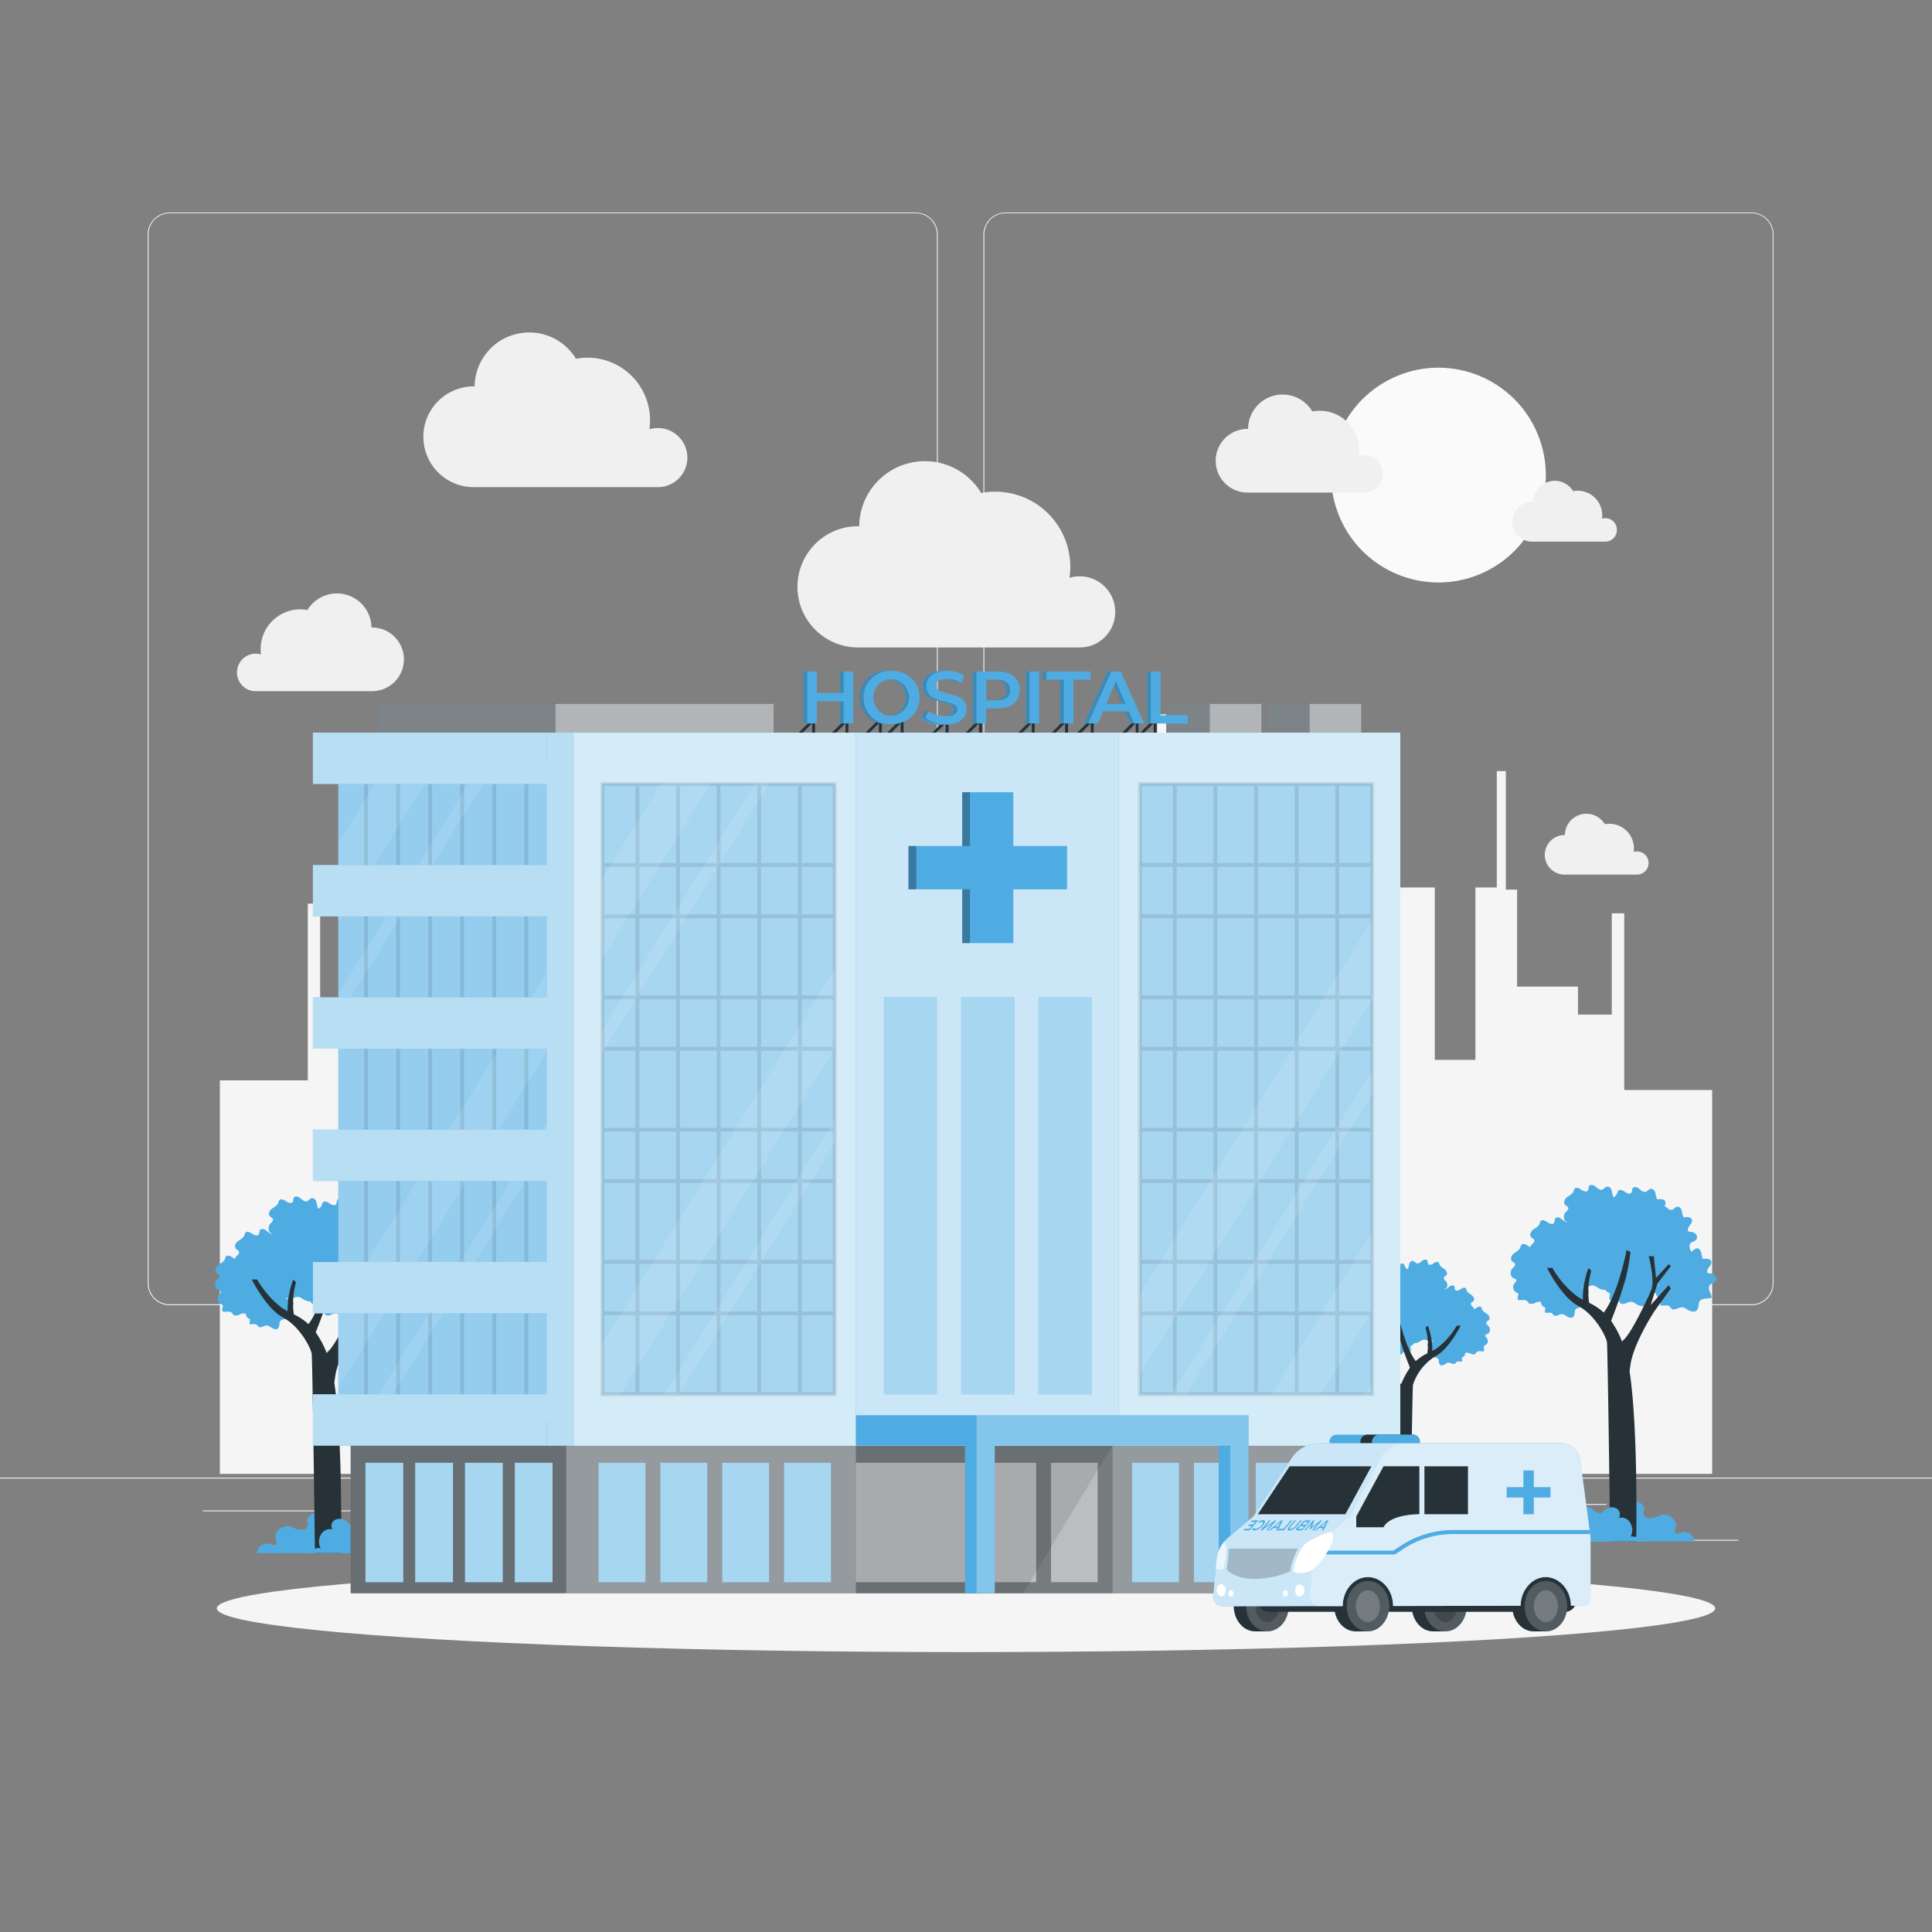 <svg xmlns="http://www.w3.org/2000/svg" viewBox="0 0 500 500"><rect x="0" y="0" width="500" height="500" fill="#808080" stroke="none"/><g id="freepik--background-complete--inject-100"><rect y="382.4" width="500" height="0.25" style="fill:#ebebeb"></rect><rect x="416.78" y="398.49" width="33.12" height="0.25" style="fill:#ebebeb"></rect><rect x="322.53" y="401.21" width="8.69" height="0.25" style="fill:#ebebeb"></rect><rect x="396.59" y="389.21" width="19.19" height="0.25" style="fill:#ebebeb"></rect><rect x="52.46" y="390.89" width="43.19" height="0.25" style="fill:#ebebeb"></rect><rect x="104.56" y="390.89" width="6.33" height="0.25" style="fill:#ebebeb"></rect><rect x="131.47" y="395.11" width="93.68" height="0.25" style="fill:#ebebeb"></rect><path d="M237,337.8H43.91a5.71,5.71,0,0,1-5.7-5.71V60.66A5.71,5.71,0,0,1,43.91,55H237a5.71,5.71,0,0,1,5.71,5.71V332.09A5.71,5.71,0,0,1,237,337.8ZM43.91,55.2a5.46,5.46,0,0,0-5.45,5.46V332.09a5.46,5.46,0,0,0,5.45,5.46H237a5.47,5.47,0,0,0,5.46-5.46V60.66A5.47,5.47,0,0,0,237,55.2Z" style="fill:#ebebeb"></path><path d="M453.31,337.8H260.21a5.72,5.72,0,0,1-5.71-5.71V60.66A5.72,5.72,0,0,1,260.21,55h193.1A5.71,5.71,0,0,1,459,60.66V332.09A5.71,5.71,0,0,1,453.31,337.8ZM260.21,55.2a5.47,5.47,0,0,0-5.46,5.46V332.09a5.47,5.47,0,0,0,5.46,5.46h193.1a5.47,5.47,0,0,0,5.46-5.46V60.66a5.47,5.47,0,0,0-5.46-5.46Z" style="fill:#ebebeb"></path><polygon points="443.11 381.44 443.11 282.1 420.35 282.1 420.35 236.37 417.13 236.37 417.13 262.58 408.38 262.58 408.38 255.33 392.63 255.33 392.63 230.23 389.71 230.23 389.71 199.56 387.37 199.56 387.37 229.68 381.83 229.68 381.83 274.29 371.32 274.29 371.32 229.68 352.36 229.68 352.36 267.41 332.44 267.41 332.44 221.67 329.24 221.67 329.24 247.89 320.48 247.89 320.48 240.64 304.73 240.64 304.73 215.54 301.81 215.54 301.81 184.86 299.47 184.86 299.47 214.98 293.93 214.98 293.93 259.6 283.42 259.6 283.42 214.98 264.46 214.98 264.46 258.14 251.67 258.14 251.67 233.04 248.75 233.04 248.75 202.37 246.41 202.37 246.41 232.49 240.87 232.49 240.87 277.1 230.37 277.1 230.37 232.49 211.4 232.49 211.4 277.1 202.06 277.1 202.06 282.1 185.7 282.1 185.7 236.37 182.49 236.37 182.49 262.58 173.74 262.58 173.74 255.33 157.98 255.33 157.98 230.23 155.07 230.23 155.07 199.56 152.73 199.56 152.73 229.68 147.64 229.68 147.64 227.16 128.68 227.16 128.68 229.68 118.17 229.68 118.17 227.16 112.63 227.16 112.63 197.05 110.29 197.05 110.29 227.72 107.38 227.72 107.38 252.82 91.62 252.82 91.62 260.07 82.86 260.07 82.86 233.86 79.66 233.86 79.66 279.59 56.9 279.59 56.9 381.44 443.11 381.44" style="fill:#f5f5f5"></polygon><circle cx="372.26" cy="122.95" r="27.79" transform="translate(-18.71 151.82) rotate(-22.5)" style="fill:#fafafa"></circle><path d="M357.84,122.63a4.8,4.8,0,0,0-6.21-4.62,10.45,10.45,0,0,0,.11-1.49,10.22,10.22,0,0,0-10.23-10.22,10.63,10.63,0,0,0-1.89.17A8.94,8.94,0,0,0,323,111h-.14a8.24,8.24,0,1,0,0,16.48h30.25A4.84,4.84,0,0,0,357.84,122.63Z" style="fill:#f0f0f0"></path><path d="M61.34,174a4.83,4.83,0,0,1,6.21-4.63A10.28,10.28,0,0,1,77.68,157.7a10.6,10.6,0,0,1,1.88.18,8.94,8.94,0,0,1,16.58,4.52h.15a8.24,8.24,0,0,1,0,16.48H66A4.82,4.82,0,0,1,61.34,174Z" style="fill:#f0f0f0"></path><path d="M177.89,118.42a7.64,7.64,0,0,0-7.64-7.64,7.53,7.53,0,0,0-2.19.32,16.56,16.56,0,0,0,.17-2.35,16.17,16.17,0,0,0-19.17-15.9A14.14,14.14,0,0,0,122.83,100h-.23a13,13,0,1,0,0,26.07h47.86A7.63,7.63,0,0,0,177.89,118.42Z" style="fill:#f0f0f0"></path><path d="M288.62,158.35a9.19,9.19,0,0,0-11.84-8.81,18.72,18.72,0,0,0,.21-2.82,19.45,19.45,0,0,0-23.07-19.14,17,17,0,0,0-31.56,8.6h-.29a15.69,15.69,0,0,0,0,31.38h57.62v0A9.18,9.18,0,0,0,288.62,158.35Z" style="fill:#f0f0f0"></path><path d="M418.45,137.1a3,3,0,0,0-3.86-2.87,7,7,0,0,0,.07-.92A6.36,6.36,0,0,0,408.3,127a6.56,6.56,0,0,0-1.18.11,5.55,5.55,0,0,0-10.3,2.81h-.09a5.13,5.13,0,1,0,0,10.25h18.8A3,3,0,0,0,418.45,137.1Z" style="fill:#f0f0f0"></path><path d="M426.65,223.35a3,3,0,0,0-3-3,3.08,3.08,0,0,0-.86.12,5.53,5.53,0,0,0,.07-.92,6.36,6.36,0,0,0-6.36-6.36,6.45,6.45,0,0,0-1.17.11A5.56,5.56,0,0,0,405,216.11h-.09a5.12,5.12,0,0,0,0,10.24h18.81A3,3,0,0,0,426.65,223.35Z" style="fill:#f0f0f0"></path><path d="M142.54,241.47a3,3,0,0,0-3.86-2.88,7,7,0,0,0,.06-.92,6.36,6.36,0,0,0-6.36-6.36,6.45,6.45,0,0,0-1.17.11,5.55,5.55,0,0,0-10.3,2.81h-.1a5.13,5.13,0,0,0,0,10.25h18.81A3,3,0,0,0,142.54,241.47Z" style="fill:#f0f0f0"></path></g><g id="freepik--Shadow--inject-100"><ellipse id="freepik--path--inject-100" cx="250" cy="416.24" rx="193.89" ry="11.32" style="fill:#f5f5f5"></ellipse></g><g id="freepik--Trees--inject-100"><path d="M411.28,398.94c-.12-1-.07-2.43,1.16-2.83a3.92,3.92,0,0,0,3-3.78c-.07-1.68,1.95-3.31,3.45-1.74s1.31-1.2,3.32-1.88,3.72,1,3.17,2.46,1.44,2.43,3.81,1.16,5,1,4.49,2.85-.09,2,1.42,1.41a2.76,2.76,0,0,1,3.44,2.35Z" style="fill:#4EACE3"></path><path d="M439.48,338.41a3.81,3.81,0,0,0,.13-.81c.1-1.7,1.72-1.43,3.09-1.66,1.08-.18-1.77-2.9.4-3.78a1.89,1.89,0,0,0,1-.73,1.23,1.23,0,0,0-.47-1.5,3,3,0,0,0-1.65-.42c-.36-.43-.07-1.07.27-1.51s.77-.94.64-1.49c-.2-.81-1.34-.84-2.17-.68a6.32,6.32,0,0,1-.45-1.68c-.14-.56-.59-1.15-1.17-1.08s-.87.68-1.41.81-1.15-.41-1.64-.82-1.33-.66-1.67-.12c-.2.32-.08.77-.28,1.09-.36.55-1.22.21-1.75-.18s-1.38-.75-1.75-.2a2.09,2.09,0,0,0-.21.56c-.25.73-1,1.09-1.64,1.55s-1.1,1.39-.58,2c.26.28.7.39.83.75s-.3.85-.66,1.15c-.6.51-.71,2,.09,2.46.33.17.82.22.9.59s-.26.59-.48.84a1.58,1.58,0,0,0,.48,2.35c.19.09.43.16.5.36a.75.75,0,0,1-.05.44,2.46,2.46,0,0,0-.08.85.37.37,0,0,0,.11.27.35.35,0,0,0,.25.07c1.14,0,1.7-.35,2.4.64a.72.72,0,0,0,.23.26.71.71,0,0,0,.32.07c.79.07,1.3-.42,2-.51,1-.13,1.21.38,2.09.8C438.55,339.76,439.22,339.36,439.48,338.41Z" style="fill:#4EACE3"></path><path d="M426.3,337a4.74,4.74,0,0,0,.12-.82c.1-1.69,1.72-1.43,3.1-1.66,1.07-.18-1.78-2.9.39-3.77a1.92,1.92,0,0,0,1-.73,1.24,1.24,0,0,0-.47-1.51,2.92,2.92,0,0,0-1.65-.41c-.35-.43-.07-1.08.28-1.52s.76-.94.63-1.48c-.2-.82-1.34-.85-2.17-.69a5.79,5.79,0,0,1-.44-1.67c-.15-.57-.6-1.16-1.18-1.09s-.87.68-1.4.81-1.16-.4-1.64-.81-1.34-.67-1.67-.13c-.2.33-.08.78-.29,1.1-.36.55-1.22.21-1.75-.19s-1.38-.74-1.75-.2a2.27,2.27,0,0,0-.2.57c-.26.72-1,1.08-1.65,1.55s-1.09,1.39-.58,2c.26.28.71.39.83.75s-.29.84-.65,1.15c-.6.51-.71,2,.08,2.45.33.18.82.23.9.6s-.26.58-.48.83a1.58,1.58,0,0,0,.48,2.35c.19.09.43.17.5.37a.76.76,0,0,1-.05.44,2.41,2.41,0,0,0-.07.85.38.38,0,0,0,.1.26.44.44,0,0,0,.25.08c1.15.05,1.7-.36,2.4.64a.82.82,0,0,0,.24.25.65.65,0,0,0,.31.08c.79.06,1.3-.43,2-.52,1-.13,1.21.39,2.09.8C425.37,338.33,426,337.93,426.3,337Z" style="fill:#4EACE3"></path><path d="M425,328.59a3.81,3.81,0,0,0,.13-.82c.1-1.69,1.72-1.42,3.1-1.65,1.07-.18-1.78-2.9.39-3.78a1.9,1.9,0,0,0,1.05-.73,1.24,1.24,0,0,0-.47-1.51,2.94,2.94,0,0,0-1.65-.41c-.35-.43-.07-1.08.28-1.52s.76-.94.63-1.48c-.2-.82-1.34-.85-2.17-.69a5.79,5.79,0,0,1-.44-1.67c-.15-.56-.6-1.15-1.18-1.08s-.87.68-1.41.8-1.15-.4-1.64-.81-1.33-.67-1.66-.13c-.2.33-.08.78-.29,1.1-.36.55-1.22.21-1.75-.18s-1.38-.75-1.75-.21a2.78,2.78,0,0,0-.21.57c-.25.72-1,1.09-1.64,1.55s-1.09,1.39-.58,2c.26.28.71.39.83.75s-.3.84-.66,1.15c-.6.51-.7,2,.09,2.45.33.18.82.23.9.6s-.26.58-.48.84a1.57,1.57,0,0,0,.48,2.34c.19.09.43.17.5.37a.76.76,0,0,1-.05.44,2.23,2.23,0,0,0-.07.85.34.34,0,0,0,.1.27.52.52,0,0,0,.25.07c1.15.05,1.7-.36,2.4.64a.64.64,0,0,0,.24.25.65.65,0,0,0,.31.08c.79.07,1.3-.43,2-.52,1-.12,1.21.39,2.09.8C424.09,329.93,424.76,329.53,425,328.59Z" style="fill:#4EACE3"></path><path d="M416.34,332.77a4.62,4.62,0,0,0,.12-.81c.1-1.7,1.72-1.43,3.1-1.66,1.08-.18-1.77-2.9.4-3.78a1.88,1.88,0,0,0,1-.73,1.22,1.22,0,0,0-.47-1.5,2.85,2.85,0,0,0-1.65-.42c-.35-.43-.06-1.07.28-1.51s.76-.94.63-1.49c-.19-.81-1.34-.84-2.16-.68a6,6,0,0,1-.45-1.68c-.15-.56-.6-1.15-1.17-1.08s-.88.68-1.41.81-1.16-.41-1.64-.82-1.34-.66-1.67-.12c-.2.32-.08.77-.29,1.09-.36.55-1.22.21-1.75-.18s-1.37-.75-1.75-.2a2.07,2.07,0,0,0-.2.56c-.25.73-1,1.09-1.65,1.55s-1.09,1.39-.57,2c.25.28.7.39.82.75s-.29.85-.65,1.15c-.6.51-.71,2,.08,2.46.33.17.82.22.9.59s-.26.59-.48.84a1.58,1.58,0,0,0,.49,2.35c.19.09.42.16.49.36a.68.68,0,0,1-.05.44,2.45,2.45,0,0,0-.07.85.41.41,0,0,0,.1.27.37.37,0,0,0,.25.07c1.15.05,1.7-.35,2.4.64a.86.86,0,0,0,.24.26.67.67,0,0,0,.31.07c.79.07,1.31-.42,2-.51,1-.13,1.21.38,2.09.8C415.41,334.12,416.08,333.72,416.34,332.77Z" style="fill:#4EACE3"></path><path d="M407.56,330.84a4.6,4.6,0,0,0,.12-.82c.1-1.69,1.72-1.42,3.1-1.65,1.08-.18-1.77-2.9.4-3.78a1.88,1.88,0,0,0,1-.73,1.23,1.23,0,0,0-.47-1.51,2.92,2.92,0,0,0-1.65-.41c-.35-.43-.06-1.08.28-1.52s.76-.94.63-1.48c-.19-.82-1.34-.85-2.16-.69a5.81,5.81,0,0,1-.45-1.67c-.15-.56-.6-1.15-1.17-1.08s-.88.68-1.41.8-1.16-.4-1.64-.81-1.34-.67-1.67-.13c-.2.33-.08.78-.29,1.1-.36.55-1.22.21-1.75-.18s-1.37-.75-1.75-.21a2.27,2.27,0,0,0-.2.57c-.25.73-1,1.09-1.65,1.55s-1.09,1.39-.57,2c.25.28.7.39.83.75s-.3.84-.66,1.15c-.6.51-.71,2,.08,2.45.34.18.82.23.9.6s-.26.58-.48.84a1.57,1.57,0,0,0,.49,2.34c.19.09.42.17.49.37a.68.68,0,0,1-.05.44,2.45,2.45,0,0,0-.07.85.3.3,0,0,0,.35.34c1.15.05,1.7-.36,2.4.64a.82.82,0,0,0,.24.25.68.68,0,0,0,.31.08c.79.07,1.31-.42,2-.52,1-.12,1.2.39,2.08.81C406.63,332.19,407.3,331.78,407.56,330.84Z" style="fill:#4EACE3"></path><path d="M407.44,340.23a2.39,2.39,0,0,0,.1-.64c.08-1.34,1.36-1.12,2.44-1.31.85-.14-1.4-2.28.31-3a1.54,1.54,0,0,0,.83-.57,1,1,0,0,0-.38-1.19,2.2,2.2,0,0,0-1.29-.32c-.28-.34-.05-.85.21-1.2s.61-.74.5-1.17c-.15-.64-1.05-.66-1.7-.54a4.77,4.77,0,0,1-.36-1.32c-.11-.44-.46-.9-.92-.85s-.69.54-1.11.64-.91-.32-1.29-.64-1-.53-1.31-.1c-.16.25-.07.61-.23.86-.28.43-1,.16-1.37-.15s-1.09-.58-1.38-.15a1.65,1.65,0,0,0-.16.44c-.2.57-.82.86-1.3,1.22s-.86,1.1-.45,1.54c.2.22.55.31.65.59s-.24.67-.52.91c-.47.4-.56,1.6.07,1.93.26.14.64.18.71.47s-.21.46-.38.66a1.24,1.24,0,0,0,.38,1.85c.15.07.33.13.39.29a.62.62,0,0,1,0,.35,1.83,1.83,0,0,0-.06.66.36.36,0,0,0,.08.21.3.3,0,0,0,.2.06c.9,0,1.34-.28,1.89.51a.58.58,0,0,0,.19.19.52.52,0,0,0,.25.07c.62.05,1-.34,1.59-.41.78-.1.95.3,1.64.63C406.71,341.29,407.24,341,407.44,340.23Z" style="fill:#4EACE3"></path><path d="M402.52,337a3.91,3.91,0,0,0,.13-.82c.1-1.69,1.72-1.43,3.1-1.66,1.07-.18-1.78-2.9.39-3.77a2,2,0,0,0,1.05-.73,1.24,1.24,0,0,0-.47-1.51,2.94,2.94,0,0,0-1.65-.41c-.36-.43-.07-1.08.28-1.52s.76-.94.63-1.48c-.2-.82-1.34-.85-2.17-.69a6.15,6.15,0,0,1-.45-1.67c-.14-.57-.59-1.16-1.17-1.09s-.87.68-1.41.81-1.15-.4-1.64-.81-1.33-.67-1.67-.13c-.2.33-.08.78-.28,1.1-.36.55-1.22.21-1.75-.19s-1.38-.74-1.75-.2a2.3,2.3,0,0,0-.21.57c-.25.72-1,1.08-1.64,1.55s-1.09,1.39-.58,2c.26.28.7.39.83.75s-.3.84-.66,1.15c-.6.51-.7,2,.09,2.45.33.18.82.23.9.6s-.26.58-.48.83a1.58,1.58,0,0,0,.48,2.35c.19.09.43.17.5.37a.76.76,0,0,1-.05.44,2.41,2.41,0,0,0-.08.85.35.35,0,0,0,.11.26.44.44,0,0,0,.25.08c1.14.05,1.7-.36,2.4.64a.78.78,0,0,0,.23.25.72.72,0,0,0,.32.08c.79.06,1.3-.43,2-.52,1-.13,1.21.39,2.09.8C401.59,338.33,402.26,337.93,402.52,337Z" style="fill:#4EACE3"></path><path d="M416.34,322.44a4.62,4.62,0,0,0,.12-.81c.1-1.7,1.72-1.43,3.1-1.66,1.08-.18-1.77-2.9.4-3.78a1.88,1.88,0,0,0,1-.73,1.22,1.22,0,0,0-.47-1.5,2.85,2.85,0,0,0-1.65-.42c-.35-.43-.06-1.07.28-1.51s.76-.94.63-1.49c-.19-.81-1.34-.84-2.16-.68a6,6,0,0,1-.45-1.68c-.15-.56-.6-1.15-1.17-1.08s-.88.68-1.41.8-1.16-.4-1.64-.81-1.34-.66-1.67-.12c-.2.32-.08.77-.29,1.09-.36.55-1.22.21-1.75-.18s-1.37-.75-1.75-.2a2.07,2.07,0,0,0-.2.56c-.25.73-1,1.09-1.65,1.55s-1.09,1.39-.57,2c.25.28.7.39.82.75s-.29.84-.65,1.15c-.6.51-.71,2,.08,2.46.33.17.82.22.9.59s-.26.59-.48.84a1.57,1.57,0,0,0,.49,2.34c.19.1.42.17.49.37a.68.68,0,0,1-.05.44,2.45,2.45,0,0,0-.07.85.41.41,0,0,0,.1.27.37.37,0,0,0,.25.07c1.15.05,1.7-.35,2.4.64a.86.86,0,0,0,.24.26.82.82,0,0,0,.31.07c.79.07,1.31-.42,2-.51,1-.13,1.21.38,2.09.8C415.41,323.79,416.08,323.39,416.34,322.44Z" style="fill:#4EACE3"></path><path d="M427.62,323a4.6,4.6,0,0,0,.12-.82c.1-1.69,1.72-1.42,3.1-1.66,1.07-.18-1.78-2.89.4-3.77a1.88,1.88,0,0,0,1-.73,1.24,1.24,0,0,0-.47-1.51,2.92,2.92,0,0,0-1.65-.41c-.35-.43-.06-1.08.28-1.52s.76-.94.63-1.48c-.2-.82-1.34-.85-2.17-.69a6.13,6.13,0,0,1-.44-1.67c-.15-.56-.6-1.15-1.17-1.08s-.88.68-1.41.8-1.16-.4-1.64-.81-1.34-.67-1.67-.13c-.2.33-.08.78-.29,1.1-.36.55-1.22.21-1.75-.19s-1.37-.74-1.75-.2a2.27,2.27,0,0,0-.2.57c-.25.72-1,1.09-1.65,1.55s-1.09,1.39-.58,2c.26.28.71.39.83.75s-.29.84-.65,1.15c-.6.51-.71,2,.08,2.45.33.18.82.23.9.6s-.26.58-.48.84a1.57,1.57,0,0,0,.48,2.34c.19.09.43.17.5.37a.76.76,0,0,1-.05.44,2.41,2.41,0,0,0-.07.85.43.43,0,0,0,.1.27.52.52,0,0,0,.25.07c1.15.05,1.7-.36,2.4.64a1,1,0,0,0,.24.25.65.65,0,0,0,.31.08c.79.07,1.3-.43,2-.52,1-.12,1.21.39,2.09.8C426.69,324.36,427.36,324,427.62,323Z" style="fill:#4EACE3"></path><path d="M434.47,327.64a4.74,4.74,0,0,0,.12-.82c.1-1.7,1.72-1.43,3.1-1.66,1.08-.18-1.77-2.9.4-3.78a1.83,1.83,0,0,0,1-.73,1.22,1.22,0,0,0-.47-1.5,2.92,2.92,0,0,0-1.65-.41c-.35-.43-.06-1.08.28-1.52s.76-.94.63-1.48c-.19-.82-1.34-.85-2.16-.69a6,6,0,0,1-.45-1.68c-.15-.56-.6-1.15-1.17-1.08s-.88.68-1.41.81-1.16-.4-1.64-.82-1.34-.66-1.67-.12c-.2.32-.08.77-.29,1.09-.36.56-1.22.21-1.75-.18s-1.37-.75-1.75-.2a2,2,0,0,0-.2.57c-.25.72-1,1.08-1.65,1.55s-1.09,1.39-.57,1.95c.25.28.7.4.82.75s-.29.85-.65,1.15c-.6.51-.71,2,.08,2.46.33.17.82.23.9.59s-.26.59-.48.84a1.58,1.58,0,0,0,.49,2.35c.19.09.42.16.49.36a.71.71,0,0,1-.05.45,2.41,2.41,0,0,0-.07.85.4.4,0,0,0,.1.26.37.37,0,0,0,.25.07c1.15.05,1.7-.35,2.4.64a.86.86,0,0,0,.24.26.79.79,0,0,0,.31.08c.79.06,1.31-.43,2-.52,1-.13,1.2.39,2.08.8C433.54,329,434.21,328.58,434.47,327.64Z" style="fill:#4EACE3"></path><path d="M432.39,333.47s-2.87,4-3.85,5.34-5.93,9.28-6.6,14.58c-.07.56-.15,1.05-.21,1.47,2.12,14,1.79,39.69,1.71,44.08h-6.73c-.06-4.95-.63-50.24-.84-51.62s-3-7-7.39-9.32-8.1-9.86-8.1-9.86h1.38a24.81,24.81,0,0,0,6.23,7.21,14.4,14.4,0,0,0,1.64,1,23.26,23.26,0,0,1,1.46-8.18l.74.69a19.48,19.48,0,0,0-.57,8.3,15.22,15.22,0,0,1,3.78,2.53c3.79-4.93,5.93-16.2,5.93-16.2l1,.53a57.77,57.77,0,0,1-1.26,6.91,115,115,0,0,1-3.77,10.91,25.29,25.29,0,0,1,2.86,5.38,2.27,2.27,0,0,1,.37-.44c2.47-2.23,7.11-12.79,7.11-12.79,1.13-2.45-.59-8.89-.59-8.89H428l.58,5.63,3.26-3.55.59.49-3.46,4.45-1.78,5.63,4.65-5.14Z" style="fill:#263238"></path><path d="M425.6,398.94H403.45a2.08,2.08,0,0,1,1.37-2.46c1.08-.22,2.16-2.12,2.21-3.32s2-4.93,5-2.63,2.1.34,4.29-.31,3.56,1.21,2.6,2.6a2.7,2.7,0,0,1,3.1,1.5,3.46,3.46,0,0,1,0,3.32S424.8,397.56,425.6,398.94Z" style="fill:#4EACE3"></path><path d="M369.37,399.52c.1-.79.06-1.94-.92-2.26a3.11,3.11,0,0,1-2.37-3c.05-1.34-1.56-2.64-2.76-1.39s-1-1-2.65-1.5-3,.77-2.52,2-1.14,1.94-3,.93-4,.83-3.58,2.27.08,1.6-1.12,1.12a2.19,2.19,0,0,0-2.74,1.88Z" style="fill:#4EACE3"></path><path d="M346.89,351.28a3.29,3.29,0,0,1-.09-.66c-.08-1.35-1.38-1.13-2.47-1.32-.86-.14,1.41-2.31-.32-3a1.47,1.47,0,0,1-.83-.58,1,1,0,0,1,.37-1.2,2.4,2.4,0,0,1,1.32-.33c.28-.34.05-.86-.22-1.21s-.61-.75-.51-1.18c.16-.65,1.07-.68,1.73-.55a4.58,4.58,0,0,0,.35-1.33c.12-.45.48-.92.94-.87s.7.55,1.12.65.92-.32,1.31-.65,1.06-.53,1.33-.1c.16.26.06.62.23.87.29.44,1,.17,1.39-.14s1.1-.6,1.4-.17a1.79,1.79,0,0,1,.16.46c.2.57.82.86,1.31,1.23s.87,1.11.46,1.56c-.2.22-.56.32-.66.6s.24.67.52.92c.48.4.57,1.62-.06,2-.27.14-.66.19-.72.48s.2.46.38.67a1.26,1.26,0,0,1-.38,1.87c-.16.07-.34.13-.4.29a.62.62,0,0,0,0,.35,1.94,1.94,0,0,1,.06.68.32.32,0,0,1-.08.21.36.36,0,0,1-.2.06c-.92,0-1.36-.29-1.91.51a.9.9,0,0,1-.19.2.76.76,0,0,1-.26.06c-.62,0-1-.34-1.61-.41-.79-.1-1,.31-1.66.64C347.64,352.35,347.1,352,346.89,351.28Z" style="fill:#4EACE3"></path><path d="M357.41,350.14a2.53,2.53,0,0,1-.1-.65c-.08-1.35-1.37-1.14-2.47-1.32-.86-.15,1.41-2.31-.32-3a1.49,1.49,0,0,1-.83-.59,1,1,0,0,1,.37-1.2,2.32,2.32,0,0,1,1.32-.32c.28-.35.05-.86-.22-1.21s-.61-.75-.51-1.19c.16-.65,1.07-.67,1.73-.54a5,5,0,0,0,.36-1.34c.11-.45.47-.92.93-.86s.7.54,1.12.64.92-.32,1.31-.65,1.06-.53,1.33-.1c.16.26.06.62.23.88.29.44,1,.16,1.39-.15s1.1-.6,1.4-.16a1.72,1.72,0,0,1,.16.45c.2.58.82.87,1.31,1.24s.87,1.1.46,1.56c-.2.22-.56.31-.66.59s.24.68.52.92c.48.41.57,1.62-.06,2-.27.14-.66.18-.72.47s.2.47.38.67a1.25,1.25,0,0,1-.38,1.87c-.15.07-.34.13-.4.29a.61.61,0,0,0,0,.35,1.94,1.94,0,0,1,.06.68.3.3,0,0,1-.08.21.3.3,0,0,1-.2.06c-.92,0-1.36-.28-1.91.51a.61.61,0,0,1-.19.2.59.59,0,0,1-.26.07c-.62,0-1-.34-1.61-.42-.79-.1-1,.31-1.66.64C358.15,351.21,357.61,350.89,357.41,350.14Z" style="fill:#4EACE3"></path><path d="M358.42,343.45a3.16,3.16,0,0,1-.1-.66c-.08-1.35-1.37-1.13-2.47-1.32-.86-.14,1.41-2.31-.32-3a1.47,1.47,0,0,1-.83-.58,1,1,0,0,1,.38-1.2,2.35,2.35,0,0,1,1.31-.33c.28-.34.05-.86-.22-1.21s-.61-.75-.51-1.18c.16-.65,1.07-.67,1.73-.55a4.93,4.93,0,0,0,.36-1.33c.12-.45.47-.92.93-.86s.7.54,1.12.64.93-.32,1.31-.65,1.07-.53,1.33-.1c.16.26.07.62.23.87.29.44,1,.17,1.39-.14s1.1-.6,1.4-.17a1.79,1.79,0,0,1,.16.46c.2.57.83.86,1.31,1.23s.88,1.11.46,1.56c-.2.23-.56.32-.66.6s.24.67.53.92c.48.4.56,1.62-.07,1.95-.27.14-.65.19-.72.48s.21.46.38.67a1.25,1.25,0,0,1-.38,1.87c-.15.07-.34.13-.39.29a.61.61,0,0,0,0,.35,1.94,1.94,0,0,1,.06.68.28.28,0,0,1-.08.21.34.34,0,0,1-.2.06c-.91,0-1.35-.29-1.91.51a.72.72,0,0,1-.19.2.57.57,0,0,1-.25.06c-.63.05-1-.34-1.61-.41-.8-.1-1,.31-1.67.64C359.16,344.52,358.63,344.2,358.42,343.45Z" style="fill:#4EACE3"></path><path d="M365.34,346.78a3.87,3.87,0,0,1-.1-.65c-.08-1.35-1.37-1.14-2.47-1.32-.85-.15,1.42-2.31-.31-3a1.55,1.55,0,0,1-.84-.59A1,1,0,0,1,362,340a2.28,2.28,0,0,1,1.31-.32c.29-.35.06-.86-.22-1.21s-.6-.75-.5-1.18c.16-.66,1.07-.68,1.73-.55a5,5,0,0,0,.35-1.34c.12-.45.48-.92.94-.86s.69.54,1.12.64.92-.32,1.31-.65,1.06-.53,1.33-.1c.16.26.06.62.23.88.28.44,1,.16,1.39-.15s1.1-.59,1.39-.16a2.2,2.2,0,0,1,.17.45c.2.58.82.87,1.31,1.24s.87,1.1.46,1.56c-.2.22-.56.31-.66.59s.23.68.52.92c.48.41.57,1.62-.07,2-.26.14-.65.18-.72.47s.21.47.39.67a1.26,1.26,0,0,1-.39,1.87c-.15.07-.33.13-.39.29a.54.54,0,0,0,0,.35,1.94,1.94,0,0,1,.06.68.31.31,0,0,1-.09.21.28.28,0,0,1-.2.06c-.91,0-1.35-.28-1.91.51a.5.5,0,0,1-.44.27c-.63.05-1-.34-1.61-.42-.79-.1-1,.31-1.66.64C366.08,347.85,365.55,347.53,365.34,346.78Z" style="fill:#4EACE3"></path><path d="M372.34,345.24a3.87,3.87,0,0,1-.1-.65c-.08-1.35-1.37-1.14-2.47-1.32-.86-.15,1.42-2.31-.31-3a1.51,1.51,0,0,1-.84-.59,1,1,0,0,1,.38-1.2,2.26,2.26,0,0,1,1.31-.32c.28-.35.05-.86-.22-1.21s-.61-.75-.5-1.19c.15-.65,1.06-.67,1.72-.54a4.66,4.66,0,0,0,.36-1.34c.12-.45.47-.92.93-.86s.7.54,1.13.64.92-.32,1.3-.65,1.07-.53,1.33-.1c.16.26.07.62.23.88.29.44,1,.16,1.4-.15s1.09-.59,1.39-.16a2.2,2.2,0,0,1,.17.45c.2.58.82.87,1.31,1.24s.87,1.1.46,1.56c-.21.22-.56.31-.66.59s.23.68.52.92c.48.41.56,1.62-.07,2-.26.14-.65.18-.72.47s.21.47.39.67a1.26,1.26,0,0,1-.39,1.87c-.15.07-.34.13-.39.29a.6.6,0,0,0,0,.35,1.56,1.56,0,0,1,.06.68.26.26,0,0,1-.08.21.28.28,0,0,1-.2.06c-.91,0-1.35-.28-1.91.51a.5.5,0,0,1-.44.27c-.63.05-1-.34-1.61-.42-.8-.1-1,.31-1.67.64C373.08,346.31,372.55,346,372.34,345.24Z" style="fill:#4EACE3"></path><path d="M372.43,352.73a3.79,3.79,0,0,1-.08-.52c-.06-1.06-1.08-.89-1.94-1-.68-.11,1.11-1.82-.25-2.37a1.21,1.21,0,0,1-.66-.46.78.78,0,0,1,.3-.94,1.82,1.82,0,0,1,1-.26c.23-.27.05-.68-.17-.95s-.48-.59-.4-.93c.13-.52.84-.53,1.36-.44a3.61,3.61,0,0,0,.28-1.05c.1-.35.38-.72.74-.67s.55.42.88.5.73-.25,1-.51.84-.42,1.05-.08,0,.49.18.69c.23.35.76.13,1.1-.12s.86-.46,1.1-.12a1.31,1.31,0,0,1,.12.35c.16.46.65.68,1,1s.68.87.36,1.22c-.16.18-.44.25-.52.47s.19.53.41.73c.38.32.45,1.28-.05,1.54-.21.11-.52.14-.57.37s.17.37.3.53a1,1,0,0,1-.3,1.47c-.12.06-.26.1-.31.23a.45.45,0,0,0,0,.28,1.57,1.57,0,0,1,.05.53.26.26,0,0,1-.07.17.27.27,0,0,1-.16,0c-.71,0-1.06-.22-1.5.4a.46.46,0,0,1-.15.16.35.35,0,0,1-.2.05c-.49,0-.81-.26-1.27-.32-.62-.08-.75.24-1.31.5C373,353.57,372.59,353.32,372.43,352.73Z" style="fill:#4EACE3"></path><path d="M376.35,350.14a3.87,3.87,0,0,1-.1-.65c-.08-1.35-1.37-1.14-2.47-1.32-.85-.15,1.42-2.31-.31-3a1.55,1.55,0,0,1-.84-.59,1,1,0,0,1,.38-1.2,2.28,2.28,0,0,1,1.31-.32c.29-.35.06-.86-.22-1.21s-.6-.75-.5-1.19c.16-.65,1.07-.67,1.73-.54a5,5,0,0,0,.35-1.34c.12-.45.48-.92.94-.86s.69.54,1.12.64.92-.32,1.31-.65,1.06-.53,1.33-.1c.16.26.06.62.23.88.28.44,1,.16,1.39-.15s1.1-.6,1.39-.16a2.2,2.2,0,0,1,.17.45c.2.58.82.87,1.31,1.24s.87,1.1.46,1.56c-.2.22-.56.31-.66.59s.23.68.52.92c.48.41.57,1.62-.07,2-.26.14-.65.18-.72.47s.21.47.39.67a1.26,1.26,0,0,1-.39,1.87c-.15.07-.33.13-.39.29a.54.54,0,0,0,0,.35,1.94,1.94,0,0,1,.06.68.31.31,0,0,1-.09.21.28.28,0,0,1-.2.06c-.91,0-1.35-.28-1.91.51a.5.5,0,0,1-.44.27c-.63,0-1-.34-1.61-.42-.79-.1-1,.31-1.66.64C377.09,351.21,376.56,350.89,376.35,350.14Z" style="fill:#4EACE3"></path><path d="M365.34,338.55a4,4,0,0,1-.1-.66c-.08-1.35-1.37-1.13-2.47-1.32-.85-.14,1.42-2.31-.31-3a1.53,1.53,0,0,1-.84-.58,1,1,0,0,1,.38-1.2,2.37,2.37,0,0,1,1.31-.33c.29-.34.06-.86-.22-1.21s-.6-.75-.5-1.18c.16-.65,1.07-.67,1.73-.55a4.82,4.82,0,0,0,.35-1.33c.12-.45.48-.92.94-.86s.69.54,1.12.64.92-.32,1.31-.65,1.06-.53,1.33-.1c.16.26.06.62.23.87.28.44,1,.17,1.39-.14s1.1-.6,1.39-.17a2.29,2.29,0,0,1,.17.46c.2.57.82.86,1.31,1.23s.87,1.11.46,1.56c-.2.23-.56.32-.66.6s.23.67.52.92c.48.4.57,1.62-.07,1.95-.26.14-.65.19-.72.48s.21.46.39.67a1.26,1.26,0,0,1-.39,1.87c-.15.07-.33.13-.39.29a.54.54,0,0,0,0,.35,1.94,1.94,0,0,1,.06.68.31.31,0,0,1-.09.21.34.34,0,0,1-.2.06c-.91,0-1.35-.29-1.91.51a.72.72,0,0,1-.19.2.51.51,0,0,1-.25.06c-.63.05-1-.34-1.61-.41-.79-.1-1,.31-1.66.64C366.08,339.62,365.55,339.3,365.34,338.55Z" style="fill:#4EACE3"></path><path d="M356.35,339a4,4,0,0,1-.1-.66c-.08-1.35-1.37-1.13-2.47-1.32-.85-.14,1.42-2.31-.31-3a1.53,1.53,0,0,1-.84-.58,1,1,0,0,1,.38-1.2,2.37,2.37,0,0,1,1.31-.33c.29-.34.06-.86-.22-1.21s-.6-.75-.5-1.18c.16-.65,1.07-.67,1.73-.55a4.92,4.92,0,0,0,.35-1.33c.12-.45.48-.92.94-.86s.69.54,1.12.64.92-.32,1.31-.65,1.06-.53,1.33-.1c.16.26.06.62.23.87.28.44,1,.17,1.39-.14s1.1-.6,1.39-.17a2.29,2.29,0,0,1,.17.46c.2.57.82.86,1.31,1.23s.87,1.11.46,1.56c-.2.22-.56.32-.66.6s.23.67.52.92c.48.4.57,1.62-.07,1.95-.26.14-.65.19-.72.48s.21.46.39.67a1.26,1.26,0,0,1-.39,1.87c-.15.07-.33.13-.39.29a.54.54,0,0,0,0,.35,1.94,1.94,0,0,1,.06.68.33.33,0,0,1-.09.21.34.34,0,0,1-.2.06c-.91,0-1.35-.29-1.91.51a.72.72,0,0,1-.19.2.51.51,0,0,1-.25.06c-.63.05-1-.34-1.61-.41-.79-.1-1,.31-1.66.64C357.09,340.08,356.56,339.76,356.35,339Z" style="fill:#4EACE3"></path><path d="M350.89,342.68a3.87,3.87,0,0,1-.1-.65c-.08-1.35-1.37-1.14-2.47-1.32-.85-.14,1.42-2.31-.31-3a1.58,1.58,0,0,1-.84-.58,1,1,0,0,1,.38-1.2,2.35,2.35,0,0,1,1.31-.33c.29-.34.06-.86-.22-1.21s-.6-.75-.5-1.18c.16-.65,1.07-.68,1.73-.55a4.92,4.92,0,0,0,.35-1.33c.12-.45.48-.92.94-.87s.69.55,1.12.65.92-.32,1.31-.65,1.06-.53,1.33-.1c.16.26.06.62.23.87.28.44,1,.17,1.39-.14s1.1-.6,1.39-.17a2.29,2.29,0,0,1,.17.46c.2.57.82.86,1.31,1.23s.87,1.11.46,1.56c-.21.22-.56.31-.66.6s.23.67.52.92c.48.4.57,1.62-.07,1.95-.26.14-.65.18-.72.48s.21.46.39.66a1.25,1.25,0,0,1-.39,1.87c-.15.08-.33.14-.39.3a.54.54,0,0,0,0,.35,1.94,1.94,0,0,1,.06.68.33.33,0,0,1-.09.21.43.43,0,0,1-.2.06c-.91,0-1.35-.29-1.91.51a.72.72,0,0,1-.19.2.66.66,0,0,1-.25.06c-.63.05-1-.34-1.61-.41-.79-.1-1,.31-1.66.64C351.63,343.76,351.1,343.44,350.89,342.68Z" style="fill:#4EACE3"></path><path d="M352.55,347.33s2.28,3.23,3.07,4.26,4.72,7.4,5.26,11.62c.06.45.11.84.17,1.17-1.7,11.18-1.43,31.63-1.37,35.14H365c0-3.95.51-40,.68-41.15a13.75,13.75,0,0,1,5.88-7.43c3.47-1.82,6.46-7.86,6.46-7.86H377a19.85,19.85,0,0,1-5,5.75,11,11,0,0,1-1.31.78,18.71,18.71,0,0,0-1.16-6.53l-.6.55a15.49,15.49,0,0,1,.46,6.62,12.15,12.15,0,0,0-3,2c-3-3.93-4.72-12.92-4.72-12.92l-.77.42a45.27,45.27,0,0,0,1,5.52,89.27,89.27,0,0,0,3,8.69,20.84,20.84,0,0,0-2.29,4.29,1.64,1.64,0,0,0-.29-.35c-2-1.78-5.67-10.19-5.67-10.19-.89-2,.47-7.09.47-7.09h-1l-.46,4.49-2.6-2.84-.47.4,2.75,3.54,1.42,4.49-3.7-4.09Z" style="fill:#263238"></path><path d="M358,399.52h17.66a1.68,1.68,0,0,0-1.1-2c-.86-.17-1.72-1.68-1.76-2.64s-1.59-3.93-4-2.1-1.67.27-3.41-.24-2.84,1-2.08,2.07a2.13,2.13,0,0,0-2.46,1.2,2.74,2.74,0,0,0,0,2.64S358.6,398.42,358,399.52Z" style="fill:#4EACE3"></path><path d="M93.72,401.93c.12-1,.07-2.42-1.15-2.83a3.91,3.91,0,0,1-3-3.78c.06-1.68-2-3.31-3.46-1.74s-1.31-1.2-3.32-1.88-3.72,1-3.17,2.46-1.43,2.43-3.81,1.16-5,1-4.49,2.85.09,2-1.41,1.41a2.76,2.76,0,0,0-3.44,2.35Z" style="fill:#4EACE3"></path><path d="M104.27,341.41a3.91,3.91,0,0,0,.13-.82c.1-1.7,1.72-1.43,3.09-1.66,1.08-.18-1.77-2.9.4-3.78a1.89,1.89,0,0,0,1-.73,1.23,1.23,0,0,0-.47-1.5,2.94,2.94,0,0,0-1.65-.41c-.36-.43-.07-1.08.27-1.52s.77-.94.64-1.48c-.2-.82-1.34-.85-2.17-.69a6.22,6.22,0,0,1-.45-1.68c-.14-.56-.59-1.15-1.17-1.08s-.87.68-1.41.81-1.15-.4-1.64-.81-1.33-.67-1.67-.13c-.2.32-.08.77-.28,1.09-.37.56-1.22.21-1.75-.18s-1.38-.75-1.75-.2a2,2,0,0,0-.21.57c-.25.72-1,1.08-1.64,1.55s-1.1,1.39-.58,1.95c.26.28.7.4.83.75s-.3.85-.66,1.15c-.6.51-.71,2,.09,2.46.33.17.82.23.9.59s-.26.59-.48.84a1.58,1.58,0,0,0,.48,2.35c.19.09.42.16.5.36a.79.79,0,0,1,0,.45,2.41,2.41,0,0,0-.08.85.36.36,0,0,0,.11.26.35.35,0,0,0,.25.07c1.14.05,1.7-.35,2.39.64a.86.86,0,0,0,.24.26.89.89,0,0,0,.32.08c.79.06,1.3-.43,2-.52,1-.13,1.21.39,2.09.8C103.34,342.75,104,342.35,104.27,341.41Z" style="fill:#4EACE3"></path><path d="M91.09,340a4.6,4.6,0,0,0,.12-.82c.1-1.69,1.72-1.42,3.1-1.65,1.07-.18-1.78-2.9.39-3.78a1.9,1.9,0,0,0,1-.73,1.24,1.24,0,0,0-.47-1.51,2.92,2.92,0,0,0-1.65-.41c-.35-.43-.07-1.08.28-1.52s.76-.94.63-1.48c-.2-.82-1.34-.85-2.17-.69a5.79,5.79,0,0,1-.44-1.67c-.15-.56-.6-1.15-1.18-1.08s-.87.68-1.4.8-1.16-.4-1.65-.81S86.37,324,86,324.5c-.2.33-.08.78-.29,1.1-.36.55-1.22.21-1.75-.18s-1.38-.75-1.75-.21a2.27,2.27,0,0,0-.2.57c-.26.73-1,1.09-1.65,1.55s-1.09,1.39-.58,2c.26.28.71.39.83.75s-.29.84-.65,1.15c-.6.51-.71,2,.08,2.45.33.18.82.23.9.6s-.26.58-.48.84a1.57,1.57,0,0,0,.48,2.34c.19.09.43.17.5.37a.76.76,0,0,1,0,.44,2.45,2.45,0,0,0-.07.85.43.43,0,0,0,.1.27.52.52,0,0,0,.25.07c1.15.05,1.7-.36,2.4.64a.64.64,0,0,0,.24.25.65.65,0,0,0,.31.08c.79.07,1.3-.42,2-.52,1-.12,1.21.39,2.09.8C90.15,341.32,90.83,340.92,91.09,340Z" style="fill:#4EACE3"></path><path d="M89.81,331.58a3.81,3.81,0,0,0,.13-.81c.1-1.7,1.72-1.43,3.1-1.66,1.07-.18-1.78-2.9.39-3.78a1.9,1.9,0,0,0,1-.73,1.23,1.23,0,0,0-.47-1.5,2.87,2.87,0,0,0-1.65-.42c-.35-.43-.07-1.08.28-1.51s.76-.94.63-1.49c-.2-.82-1.34-.84-2.17-.69a6.15,6.15,0,0,1-.45-1.67c-.14-.56-.59-1.15-1.17-1.08s-.87.68-1.41.8-1.15-.4-1.64-.81-1.33-.66-1.66-.12c-.2.32-.09.77-.29,1.09-.36.55-1.22.21-1.75-.18s-1.38-.75-1.75-.21a2.78,2.78,0,0,0-.21.57c-.25.73-1,1.09-1.64,1.55s-1.09,1.39-.58,2c.26.28.71.39.83.75s-.3.84-.66,1.15c-.6.51-.7,2,.09,2.45.33.18.82.23.9.6s-.26.58-.48.84a1.57,1.57,0,0,0,.48,2.34c.19.1.43.17.5.37a.75.75,0,0,1,0,.44,2.23,2.23,0,0,0-.07.85.34.34,0,0,0,.1.27.37.37,0,0,0,.25.07c1.15.05,1.7-.35,2.4.64a.62.62,0,0,0,.23.25.72.72,0,0,0,.32.08c.79.07,1.3-.42,2-.51,1-.13,1.21.38,2.09.8C88.88,332.93,89.55,332.53,89.81,331.58Z" style="fill:#4EACE3"></path><path d="M81.13,335.77a4.74,4.74,0,0,0,.12-.82c.1-1.7,1.72-1.43,3.1-1.66,1.08-.18-1.77-2.9.4-3.78a1.83,1.83,0,0,0,1-.73,1.22,1.22,0,0,0-.47-1.5,2.92,2.92,0,0,0-1.65-.41c-.35-.43-.06-1.08.28-1.52s.76-.94.63-1.48c-.19-.82-1.34-.85-2.16-.69A5.87,5.87,0,0,1,82,321.5c-.15-.56-.6-1.15-1.17-1.08s-.88.68-1.41.81-1.16-.4-1.64-.81-1.34-.67-1.67-.13c-.2.32-.08.77-.29,1.09-.36.56-1.22.21-1.75-.18s-1.37-.75-1.75-.2a2,2,0,0,0-.2.57c-.25.72-1,1.08-1.65,1.55s-1.09,1.39-.57,1.95c.25.28.7.4.82.75s-.29.85-.65,1.15c-.6.51-.71,2,.08,2.46.33.17.82.23.9.59s-.26.59-.48.84a1.57,1.57,0,0,0,.49,2.35c.19.09.42.16.49.36a.71.71,0,0,1,0,.45,2.38,2.38,0,0,0-.07.84.41.41,0,0,0,.1.27.37.37,0,0,0,.25.07c1.15.05,1.7-.35,2.4.64a.86.86,0,0,0,.24.26.79.79,0,0,0,.31.08c.79.06,1.31-.43,2-.52,1-.13,1.21.39,2.09.8C80.2,337.11,80.87,336.71,81.13,335.77Z" style="fill:#4EACE3"></path><path d="M72.35,333.83a4.62,4.62,0,0,0,.12-.81c.1-1.7,1.72-1.43,3.1-1.66,1.08-.18-1.77-2.9.4-3.78a1.88,1.88,0,0,0,1-.73,1.22,1.22,0,0,0-.47-1.5,2.85,2.85,0,0,0-1.65-.42c-.35-.43-.06-1.07.28-1.51s.76-.94.63-1.49c-.19-.81-1.34-.84-2.16-.68a6,6,0,0,1-.45-1.68c-.15-.56-.6-1.15-1.17-1.08s-.88.68-1.41.8-1.16-.4-1.64-.81-1.34-.66-1.67-.12c-.2.32-.08.77-.29,1.09-.36.55-1.22.21-1.75-.18s-1.37-.75-1.75-.2a2.07,2.07,0,0,0-.2.56c-.25.73-1,1.09-1.65,1.55s-1.09,1.39-.57,2c.25.28.7.39.82.75s-.29.85-.65,1.15c-.6.51-.71,2,.08,2.46.33.17.82.22.9.59s-.26.59-.48.84a1.56,1.56,0,0,0,.49,2.34c.19.1.42.17.49.37a.68.68,0,0,1-.05.44,2.45,2.45,0,0,0-.07.85.41.41,0,0,0,.1.27.37.37,0,0,0,.25.07c1.15.05,1.7-.35,2.4.64a.86.86,0,0,0,.24.26.64.64,0,0,0,.31.07c.79.07,1.31-.42,2-.51,1-.13,1.21.38,2.09.8C71.42,335.18,72.09,334.78,72.35,333.83Z" style="fill:#4EACE3"></path><path d="M72.23,343.23a3.06,3.06,0,0,0,.1-.65c.08-1.33,1.35-1.12,2.44-1.3.85-.14-1.4-2.29.31-3a1.54,1.54,0,0,0,.83-.57,1,1,0,0,0-.38-1.19,2.3,2.3,0,0,0-1.29-.32c-.28-.34-.06-.85.21-1.2s.6-.74.5-1.16c-.15-.65-1-.67-1.7-.55a4.79,4.79,0,0,1-.36-1.31c-.11-.45-.46-.91-.92-.86s-.69.54-1.11.64-.91-.32-1.29-.64-1-.53-1.31-.1c-.16.25-.07.61-.23.86-.28.44-1,.17-1.38-.14s-1.08-.59-1.37-.16a2.11,2.11,0,0,0-.17.44c-.19.57-.81.86-1.29,1.23s-.86,1.09-.45,1.54c.2.22.55.31.65.59s-.24.66-.52.9c-.47.4-.56,1.61.07,1.93.26.14.64.19.71.47s-.21.46-.38.66a1.24,1.24,0,0,0,.38,1.85c.15.07.33.13.39.29a.62.62,0,0,1,0,.35,1.87,1.87,0,0,0-.06.67.39.39,0,0,0,.08.21.35.35,0,0,0,.2,0c.9,0,1.34-.28,1.89.51a.72.72,0,0,0,.19.2.65.65,0,0,0,.24.06c.62.05,1-.34,1.6-.41.78-.1,1,.31,1.64.63C71.5,344.28,72,344,72.23,343.23Z" style="fill:#4EACE3"></path><path d="M67.31,340a3.81,3.81,0,0,0,.13-.82c.1-1.69,1.72-1.42,3.1-1.65,1.07-.18-1.78-2.9.39-3.78a1.94,1.94,0,0,0,1-.73,1.24,1.24,0,0,0-.47-1.51,2.94,2.94,0,0,0-1.65-.41c-.36-.43-.07-1.08.28-1.52s.76-.94.63-1.48c-.2-.82-1.34-.85-2.17-.69a6.15,6.15,0,0,1-.45-1.67c-.14-.56-.59-1.15-1.17-1.08s-.87.68-1.41.8-1.15-.4-1.64-.81-1.33-.67-1.67-.13c-.2.33-.08.78-.28,1.1-.36.55-1.22.21-1.75-.18s-1.38-.75-1.75-.21a2.3,2.3,0,0,0-.21.57c-.25.73-1,1.09-1.64,1.55s-1.1,1.39-.58,2c.26.28.7.39.83.75s-.3.84-.66,1.15c-.6.51-.71,2,.09,2.45.33.18.82.23.9.6s-.26.58-.48.84a1.57,1.57,0,0,0,.48,2.34c.19.09.43.17.5.37a.76.76,0,0,1-.05.44,2.46,2.46,0,0,0-.08.85.39.39,0,0,0,.11.27.52.52,0,0,0,.25.07c1.14.05,1.7-.36,2.4.64a.69.69,0,0,0,.23.25.72.72,0,0,0,.32.08c.79.07,1.3-.42,2-.52,1-.12,1.21.39,2.09.8C66.38,341.32,67.05,340.92,67.31,340Z" style="fill:#4EACE3"></path><path d="M81.13,325.44a4.74,4.74,0,0,0,.12-.82c.1-1.7,1.72-1.43,3.1-1.66,1.08-.18-1.77-2.9.4-3.78a1.83,1.83,0,0,0,1-.73,1.22,1.22,0,0,0-.47-1.5,2.92,2.92,0,0,0-1.65-.41c-.35-.44-.06-1.08.28-1.52s.76-.94.63-1.48c-.19-.82-1.34-.85-2.16-.69a6,6,0,0,1-.45-1.68c-.15-.56-.6-1.15-1.17-1.08s-.88.68-1.41.81-1.16-.4-1.64-.82-1.34-.66-1.67-.12c-.2.32-.08.77-.29,1.09-.36.55-1.22.21-1.75-.18s-1.37-.75-1.75-.2a2.07,2.07,0,0,0-.2.56c-.25.73-1,1.09-1.65,1.56s-1.09,1.38-.57,1.95c.25.28.7.4.82.75s-.29.85-.65,1.15c-.6.51-.71,2,.08,2.46.33.17.82.23.9.59s-.26.59-.48.84a1.57,1.57,0,0,0,.49,2.35c.19.09.42.16.49.36a.68.68,0,0,1,0,.44,2.45,2.45,0,0,0-.07.85.41.41,0,0,0,.1.27.37.37,0,0,0,.25.07c1.15.05,1.7-.35,2.4.64a.86.86,0,0,0,.24.26.79.79,0,0,0,.31.08c.79.06,1.31-.43,2-.52,1-.13,1.21.39,2.09.8C80.2,326.78,80.87,326.38,81.13,325.44Z" style="fill:#4EACE3"></path><path d="M92.41,326a4.6,4.6,0,0,0,.12-.82c.1-1.69,1.72-1.42,3.1-1.65,1.07-.18-1.78-2.9.39-3.78a1.87,1.87,0,0,0,1-.73,1.23,1.23,0,0,0-.47-1.5,2.85,2.85,0,0,0-1.65-.42c-.35-.43-.06-1.08.28-1.52s.76-.94.63-1.48c-.2-.82-1.34-.84-2.17-.69a5.79,5.79,0,0,1-.44-1.67c-.15-.56-.6-1.15-1.18-1.08s-.87.68-1.4.8-1.16-.4-1.64-.81-1.34-.67-1.67-.12c-.2.32-.08.77-.29,1.09-.36.55-1.22.21-1.75-.18s-1.37-.75-1.75-.21a2.27,2.27,0,0,0-.2.57c-.26.73-1,1.09-1.65,1.55s-1.09,1.39-.58,2c.26.28.71.39.83.75s-.29.84-.65,1.15c-.6.51-.71,2,.08,2.45.33.18.82.23.9.6s-.26.58-.48.84a1.57,1.57,0,0,0,.48,2.34c.19.09.43.17.5.37a.75.75,0,0,1,0,.44,2.45,2.45,0,0,0-.07.85.3.3,0,0,0,.35.34c1.15.05,1.7-.36,2.4.64a.72.72,0,0,0,.24.25.65.65,0,0,0,.31.08c.79.07,1.3-.42,2-.52,1-.12,1.21.39,2.09.81C91.48,327.36,92.15,327,92.41,326Z" style="fill:#4EACE3"></path><path d="M99.26,330.63a4.74,4.74,0,0,0,.12-.82c.1-1.7,1.72-1.43,3.1-1.66,1.08-.18-1.78-2.9.4-3.77a1.93,1.93,0,0,0,1-.73,1.23,1.23,0,0,0-.47-1.51,2.92,2.92,0,0,0-1.65-.41c-.35-.43-.06-1.08.28-1.52s.76-.94.63-1.48c-.19-.82-1.34-.85-2.16-.69a5.81,5.81,0,0,1-.45-1.67c-.15-.57-.6-1.16-1.17-1.09s-.88.68-1.41.81-1.16-.4-1.64-.81-1.34-.67-1.67-.13c-.2.32-.08.78-.29,1.09-.36.56-1.22.21-1.75-.18s-1.37-.74-1.75-.2a2.27,2.27,0,0,0-.2.57c-.25.72-1,1.08-1.65,1.55s-1.09,1.39-.57,1.95c.25.28.7.4.82.75s-.29.85-.65,1.16c-.6.51-.71,2,.08,2.45.33.17.82.23.9.6s-.26.58-.48.83a1.58,1.58,0,0,0,.48,2.35c.2.09.43.17.5.36a.71.71,0,0,1-.05.45,2.41,2.41,0,0,0-.07.85.4.4,0,0,0,.1.26.37.37,0,0,0,.25.07c1.15.06,1.7-.35,2.4.65a1,1,0,0,0,.24.25.79.79,0,0,0,.31.08c.79.06,1.31-.43,2-.52,1-.13,1.21.39,2.09.8C98.33,332,99,331.57,99.26,330.63Z" style="fill:#4EACE3"></path><path d="M97.18,336.46s-2.87,4.05-3.85,5.34-5.93,9.28-6.6,14.58l-.21,1.47c2.12,14,1.79,39.69,1.71,44.08H81.5c-.06-4.95-.63-50.23-.84-51.62s-3-7-7.39-9.32-8.1-9.86-8.1-9.86h1.38a24.81,24.81,0,0,0,6.23,7.21,14.4,14.4,0,0,0,1.64,1,23.26,23.26,0,0,1,1.46-8.18l.74.69a19.53,19.53,0,0,0-.57,8.31,14.89,14.89,0,0,1,3.78,2.52c3.79-4.93,5.93-16.2,5.93-16.2l1,.53a57.77,57.77,0,0,1-1.26,6.91A115,115,0,0,1,81.7,344.8a25.54,25.54,0,0,1,2.86,5.38,2.61,2.61,0,0,1,.37-.44C87.4,347.51,92,337,92,337c1.13-2.46-.59-8.9-.59-8.9h1.3l.58,5.64,3.26-3.56.59.49-3.46,4.45-1.78,5.63,4.65-5.14Z" style="fill:#263238"></path><path d="M79.41,401.93h22.15a2.09,2.09,0,0,0-1.38-2.46c-1.07-.22-2.16-2.11-2.21-3.32s-2-4.92-5-2.63-2.1.34-4.29-.31-3.56,1.21-2.6,2.6a2.7,2.7,0,0,0-3.1,1.5,3.46,3.46,0,0,0,0,3.32S80.2,400.55,79.41,401.93Z" style="fill:#4EACE3"></path></g><g id="freepik--hospital-building--inject-100"><path d="M210.57,194.09a.38.38,0,0,1-.38-.37v-6.55L203.38,194a.37.37,0,0,1-.53-.53L210.3,186a.38.38,0,0,1,.64.27v7.45A.38.38,0,0,1,210.57,194.09Z" style="fill:#263238"></path><path d="M219.2,194.09a.38.38,0,0,1-.37-.37v-6.55L212,194a.37.37,0,0,1-.53-.53l7.45-7.45a.38.38,0,0,1,.64.27v7.45A.38.38,0,0,1,219.2,194.09Z" style="fill:#263238"></path><path d="M227.84,194.09a.37.37,0,0,1-.37-.37v-6.55L220.66,194a.37.37,0,0,1-.53-.53l7.45-7.45a.35.35,0,0,1,.4-.08.38.38,0,0,1,.24.35v7.45A.38.38,0,0,1,227.84,194.09Z" style="fill:#263238"></path><path d="M233.48,194.09a.38.38,0,0,1-.38-.37v-6.55L226.29,194a.37.37,0,0,1-.53-.53l7.45-7.45a.38.38,0,0,1,.64.27v7.45A.38.38,0,0,1,233.48,194.09Z" style="fill:#263238"></path><path d="M245.12,194.09a.38.38,0,0,1-.38-.37v-6.55L237.93,194a.37.37,0,0,1-.53-.53l7.45-7.45a.38.38,0,0,1,.64.27v7.45A.38.38,0,0,1,245.12,194.09Z" style="fill:#263238"></path><path d="M253.75,194.09a.38.38,0,0,1-.37-.37v-6.55L246.57,194a.37.37,0,0,1-.53-.53l7.45-7.45a.38.38,0,0,1,.64.27v7.45A.38.38,0,0,1,253.75,194.09Z" style="fill:#263238"></path><path d="M267.39,194.09a.38.38,0,0,1-.37-.37v-6.55L260.21,194a.37.37,0,0,1-.53-.53l7.45-7.45a.38.38,0,0,1,.64.27v7.45A.38.38,0,0,1,267.39,194.09Z" style="fill:#263238"></path><path d="M276,194.09a.37.37,0,0,1-.37-.37v-6.55L268.85,194a.37.37,0,0,1-.53-.53l7.45-7.45a.35.35,0,0,1,.4-.08.38.38,0,0,1,.24.35v7.45A.38.38,0,0,1,276,194.09Z" style="fill:#263238"></path><path d="M282.67,194.09a.38.38,0,0,1-.38-.37v-6.55L275.48,194a.37.37,0,0,1-.53,0,.39.39,0,0,1,0-.53L282.4,186a.38.38,0,0,1,.64.27v7.45A.38.38,0,0,1,282.67,194.09Z" style="fill:#263238"></path><path d="M294.31,194.09a.38.38,0,0,1-.38-.37v-6.55L287.12,194a.37.37,0,0,1-.53-.53L294,186a.38.38,0,0,1,.64.27v7.45A.38.38,0,0,1,294.31,194.09Z" style="fill:#263238"></path><path d="M298.94,194.09a.37.37,0,0,1-.37-.37v-6.55L291.76,194a.37.37,0,0,1-.53-.53l7.45-7.45a.35.35,0,0,1,.4-.08.37.37,0,0,1,.24.35v7.45A.38.38,0,0,1,298.94,194.09Z" style="fill:#263238"></path><path d="M306,194.09a.38.38,0,0,1-.38-.37v-6.55L298.76,194a.37.37,0,0,1-.53-.53l7.45-7.45a.38.38,0,0,1,.64.27v7.45A.38.38,0,0,1,306,194.09Z" style="fill:#263238"></path><rect x="328.02" y="182.16" width="24.29" height="14.09" style="fill:#263238"></rect><rect x="328.02" y="182.16" width="24.29" height="14.09" style="fill:#fff;isolation:isolate;opacity:0.4"></rect><rect x="338.95" y="182.16" width="13.36" height="14.09" style="fill:#fff;isolation:isolate;opacity:0.4"></rect><rect x="302.19" y="182.16" width="24.29" height="14.09" style="fill:#263238"></rect><rect x="302.19" y="182.16" width="24.29" height="14.09" style="fill:#fff;isolation:isolate;opacity:0.4"></rect><rect x="313.11" y="182.16" width="13.36" height="14.09" style="fill:#fff;isolation:isolate;opacity:0.4"></rect><rect x="97.62" y="182.16" width="102.59" height="14.09" style="fill:#263238"></rect><rect x="97.62" y="182.16" width="102.59" height="14.09" style="fill:#fff;isolation:isolate;opacity:0.4"></rect><rect x="143.78" y="182.16" width="56.44" height="14.09" style="fill:#fff;isolation:isolate;opacity:0.4"></rect><rect x="90.76" y="367.49" width="267.43" height="44.84" style="fill:#263238"></rect><rect x="90.76" y="367.49" width="267.43" height="44.84" style="fill:#fff;isolation:isolate;opacity:0.3"></rect><rect x="146.54" y="367.49" width="211.65" height="44.84" style="fill:#fff;isolation:isolate;opacity:0.3"></rect><rect x="221.5" y="374.14" width="66.43" height="38.19" style="opacity:0.2"></rect><rect x="202.91" y="378.57" width="12.13" height="30.9" style="fill:#4EACE3"></rect><rect x="186.91" y="378.57" width="12.13" height="30.9" style="fill:#4EACE3"></rect><rect x="170.91" y="378.57" width="12.13" height="30.9" style="fill:#4EACE3"></rect><rect x="154.91" y="378.57" width="12.13" height="30.9" style="fill:#4EACE3"></rect><rect x="340.99" y="378.57" width="12.13" height="30.9" style="fill:#4EACE3"></rect><rect x="324.99" y="378.57" width="12.13" height="30.9" style="fill:#4EACE3"></rect><rect x="308.99" y="378.57" width="12.13" height="30.9" style="fill:#4EACE3"></rect><rect x="292.99" y="378.57" width="12.13" height="30.9" style="fill:#4EACE3"></rect><rect x="133.23" y="378.57" width="9.77" height="30.9" style="fill:#4EACE3"></rect><rect x="120.34" y="378.57" width="9.77" height="30.9" style="fill:#4EACE3"></rect><rect x="107.46" y="378.57" width="9.77" height="30.9" style="fill:#4EACE3"></rect><rect x="94.58" y="378.57" width="9.77" height="30.9" style="fill:#4EACE3"></rect><g style="isolation:isolate;opacity:0.5"><rect x="202.91" y="378.57" width="12.13" height="30.9" style="fill:#fff"></rect><rect x="186.91" y="378.57" width="12.13" height="30.9" style="fill:#fff"></rect><rect x="170.91" y="378.57" width="12.13" height="30.9" style="fill:#fff"></rect><rect x="154.91" y="378.57" width="12.13" height="30.9" style="fill:#fff"></rect></g><g style="isolation:isolate;opacity:0.5"><rect x="340.99" y="378.57" width="12.13" height="30.9" style="fill:#fff"></rect><rect x="324.99" y="378.57" width="12.13" height="30.9" style="fill:#fff"></rect><rect x="308.99" y="378.57" width="12.13" height="30.9" style="fill:#fff"></rect><rect x="292.99" y="378.57" width="12.13" height="30.9" style="fill:#fff"></rect></g><g style="isolation:isolate;opacity:0.5"><rect x="133.23" y="378.57" width="9.77" height="30.9" style="fill:#fff"></rect><rect x="120.34" y="378.57" width="9.77" height="30.9" style="fill:#fff"></rect><rect x="107.46" y="378.57" width="9.77" height="30.9" style="fill:#fff"></rect><rect x="94.58" y="378.57" width="9.77" height="30.9" style="fill:#fff"></rect></g><g style="isolation:isolate;opacity:0.5"><rect x="272.01" y="378.57" width="12.07" height="30.9" style="fill:#fff"></rect><rect x="256.09" y="378.57" width="12.07" height="30.9" style="fill:#fff"></rect><rect x="221.5" y="378.57" width="30.74" height="30.9" style="fill:#fff"></rect></g><polygon points="287.92 374.14 264.76 412.33 221.5 412.33 221.5 374.14 287.92 374.14" style="opacity:0.1"></polygon><rect x="87.55" y="196.26" width="57.28" height="170.01" style="fill:#4EACE3"></rect><rect x="87.55" y="196.26" width="57.28" height="170.01" style="fill:#fff;isolation:isolate;opacity:0.4"></rect><rect x="94.22" y="196.26" width="1" height="170.01" style="opacity:0.1"></rect><rect x="102.52" y="196.26" width="1" height="170.01" style="opacity:0.1"></rect><rect x="110.82" y="196.26" width="1" height="170.01" style="opacity:0.1"></rect><rect x="119.12" y="196.26" width="1" height="170.01" style="opacity:0.1"></rect><rect x="127.41" y="196.26" width="1" height="170.01" style="opacity:0.1"></rect><rect x="135.71" y="196.26" width="1" height="170.01" style="opacity:0.1"></rect><g style="opacity:0.1"><polygon points="113.96 196.25 87.55 238.84 87.55 218.22 101.17 196.25 113.96 196.25" style="fill:#fff"></polygon><polygon points="129.1 196.25 87.55 263.25 87.55 257.24 125.37 196.25 129.1 196.25" style="fill:#fff"></polygon></g><g style="opacity:0.1"><polygon points="144.83 246.2 144.83 266.82 87.55 359.2 87.55 338.58 144.83 246.2" style="fill:#fff"></polygon><polygon points="144.83 285.23 144.83 291.25 98.32 366.26 94.58 366.26 144.83 285.23" style="fill:#fff"></polygon></g><rect x="141.48" y="189.61" width="220.92" height="184.54" style="fill:#4EACE3"></rect><rect x="80.98" y="360.84" width="60.5" height="13.3" transform="translate(222.46 734.98) rotate(180)" style="fill:#4EACE3"></rect><rect x="80.98" y="189.61" width="60.5" height="13.3" transform="translate(222.46 392.51) rotate(180)" style="fill:#4EACE3"></rect><rect x="80.98" y="223.85" width="60.5" height="13.3" transform="translate(222.46 461.01) rotate(180)" style="fill:#4EACE3"></rect><rect x="80.98" y="258.1" width="60.5" height="13.3" transform="translate(222.46 529.5) rotate(180)" style="fill:#4EACE3"></rect><rect x="80.98" y="292.35" width="60.5" height="13.3" transform="translate(222.46 597.99) rotate(180)" style="fill:#4EACE3"></rect><rect x="80.98" y="326.59" width="60.5" height="13.3" transform="translate(222.46 666.49) rotate(180)" style="fill:#4EACE3"></rect><g style="isolation:isolate;opacity:0.6"><rect x="80.98" y="360.84" width="60.5" height="13.3" transform="translate(222.46 734.98) rotate(180)" style="fill:#fff"></rect><rect x="80.98" y="189.61" width="60.5" height="13.3" transform="translate(222.46 392.51) rotate(180)" style="fill:#fff"></rect><rect x="80.98" y="223.85" width="60.5" height="13.3" transform="translate(222.46 461.01) rotate(180)" style="fill:#fff"></rect><rect x="80.98" y="258.1" width="60.5" height="13.3" transform="translate(222.46 529.5) rotate(180)" style="fill:#fff"></rect><rect x="80.98" y="292.35" width="60.5" height="13.3" transform="translate(222.46 597.99) rotate(180)" style="fill:#fff"></rect><rect x="80.98" y="326.59" width="60.5" height="13.3" transform="translate(222.46 666.49) rotate(180)" style="fill:#fff"></rect></g><rect x="141.48" y="189.61" width="220.92" height="184.54" style="fill:#fff;isolation:isolate;opacity:0.6"></rect><rect x="148.59" y="189.61" width="213.81" height="184.54" style="fill:#fff;isolation:isolate;opacity:0.4"></rect><rect x="221.5" y="189.61" width="68.04" height="184.54" style="fill:#4EACE3"></rect><rect x="295" y="202.9" width="60.13" height="157.94" style="fill:#4EACE3"></rect><rect x="295" y="202.9" width="60.13" height="157.94" style="fill:#fff;isolation:isolate;opacity:0.5"></rect><g style="isolation:isolate;opacity:0.1"><rect x="303.54" y="202.91" width="1" height="157.93"></rect><rect x="314.05" y="202.91" width="1" height="157.93"></rect><rect x="324.56" y="202.91" width="1" height="157.93"></rect><rect x="335.07" y="202.91" width="1" height="157.93"></rect><rect x="345.58" y="202.91" width="1" height="157.93"></rect><path d="M355.63,361.34H294.5V202.41h61.13Zm-60.13-1h59.13V203.41H295.5Z"></path><rect x="295" y="223.35" width="60.13" height="1"></rect><rect x="295" y="236.65" width="60.13" height="1"></rect><rect x="295" y="257.6" width="60.13" height="1"></rect><rect x="295" y="270.9" width="60.13" height="1"></rect><rect x="295" y="291.85" width="60.13" height="1"></rect><rect x="295" y="305.15" width="60.13" height="1"></rect><rect x="295" y="326.09" width="60.13" height="1"></rect><rect x="295" y="339.39" width="60.13" height="1"></rect></g><g style="opacity:0.1"><polygon points="355.13 238.06 355.13 258.68 295 355.65 295 335.02 355.13 238.06" style="fill:#fff"></polygon><polygon points="355.13 277.08 355.13 283.1 306.93 360.84 303.19 360.84 355.13 277.08" style="fill:#fff"></polygon></g><g style="opacity:0.1"><polygon points="355.13 318.74 355.13 339.36 341.81 360.84 329.03 360.84 355.13 318.74" style="fill:#fff"></polygon><polygon points="355.13 357.76 355.13 360.84 353.22 360.84 355.13 357.76" style="fill:#fff"></polygon></g><rect x="155.91" y="202.9" width="60.13" height="157.94" style="fill:#4EACE3"></rect><rect x="155.91" y="202.9" width="60.13" height="157.94" style="fill:#fff;isolation:isolate;opacity:0.5"></rect><g style="isolation:isolate;opacity:0.1"><rect x="164.46" y="202.91" width="1" height="157.93"></rect><rect x="174.96" y="202.91" width="1" height="157.93"></rect><rect x="185.47" y="202.91" width="1" height="157.93"></rect><rect x="195.98" y="202.91" width="1" height="157.93"></rect><rect x="206.49" y="202.91" width="1" height="157.93"></rect><path d="M216.54,361.34H155.41V202.41h61.13Zm-60.13-1h59.13V203.41H156.41Z"></path><rect x="155.91" y="223.35" width="60.13" height="1"></rect><rect x="155.91" y="236.65" width="60.13" height="1"></rect><rect x="155.91" y="257.6" width="60.13" height="1"></rect><rect x="155.91" y="270.9" width="60.13" height="1"></rect><rect x="155.91" y="291.85" width="60.13" height="1"></rect><rect x="155.91" y="305.15" width="60.13" height="1"></rect><rect x="155.91" y="326.09" width="60.13" height="1"></rect><rect x="155.91" y="339.39" width="60.13" height="1"></rect></g><g style="opacity:0.1"><polygon points="183.84 202.9 155.91 247.94 155.91 227.33 171.06 202.9 183.84 202.9" style="fill:#fff"></polygon><polygon points="198.99 202.9 155.91 272.37 155.91 266.35 195.25 202.9 198.99 202.9" style="fill:#fff"></polygon></g><g style="opacity:0.1"><polygon points="216.04 250.73 216.04 271.34 160.55 360.84 155.91 360.84 155.91 347.69 216.04 250.73" style="fill:#fff"></polygon><polygon points="216.04 289.74 216.04 295.77 175.69 360.84 171.95 360.84 216.04 289.74" style="fill:#fff"></polygon></g><rect x="221.5" y="189.61" width="68.04" height="184.54" style="fill:#fff;opacity:0.7"></rect><polygon points="323.12 366.26 323.12 366.26 320.11 366.26 252.73 366.26 252.73 366.26 249.72 366.26 221.5 366.26 221.5 374.14 249.72 374.14 249.72 412.33 252.73 412.33 254.43 412.33 257.44 412.33 257.44 374.14 315.4 374.14 315.4 412.33 318.41 412.33 320.11 412.33 323.12 412.33 323.12 374.14 323.12 374.14 323.12 366.26" style="fill:#4EACE3"></polygon><polygon points="323.12 366.26 323.12 412.33 318.41 412.33 318.41 374.14 257.44 374.14 257.44 412.33 252.73 412.33 252.73 366.26 323.12 366.26" style="fill:#fff;isolation:isolate;opacity:0.3"></polygon><rect x="228.76" y="258.1" width="13.71" height="102.74" style="fill:#4EACE3"></rect><rect x="248.77" y="258.1" width="13.71" height="102.74" style="fill:#4EACE3"></rect><rect x="268.78" y="258.1" width="13.71" height="102.74" style="fill:#4EACE3"></rect><g style="isolation:isolate;opacity:0.5"><rect x="228.76" y="258.1" width="13.71" height="102.74" style="fill:#fff"></rect><rect x="248.77" y="258.1" width="13.71" height="102.74" style="fill:#fff"></rect><rect x="268.78" y="258.1" width="13.71" height="102.74" style="fill:#fff"></rect></g><polygon points="276.15 218.94 274.14 218.94 262.24 218.94 262.24 205.03 262.24 205.03 260.23 205.03 251.02 205.03 251.02 205.03 249.02 205.03 249.02 218.94 237.11 218.94 237.11 218.94 235.11 218.94 235.11 230.16 237.11 230.16 237.11 230.16 249.02 230.16 249.02 244.07 251.02 244.07 251.02 244.07 260.23 244.07 262.24 244.07 262.24 244.07 262.24 230.16 274.14 230.16 276.15 230.16 276.15 230.16 276.15 218.94 276.15 218.94" style="fill:#4EACE3"></polygon><rect x="235.11" y="218.95" width="2.01" height="11.21" style="opacity:0.3"></rect><rect x="249.03" y="205.04" width="2" height="13.91" style="opacity:0.3"></rect><rect x="249.03" y="230.16" width="2" height="13.91" style="opacity:0.3"></rect><path d="M230.73,173.6h0l-.45,0-.5,0a6.92,6.92,0,1,0,0,13.82l.5,0,.45,0h0c4.17,0,7.24-2.92,7.24-6.91S234.9,173.6,230.73,173.6Zm-2.2,11.11a5.11,5.11,0,0,1-.68-.41l-.08-.06a4.88,4.88,0,0,1-.53-.48,1.83,1.83,0,0,1-.13-.16,3.66,3.66,0,0,1-.38-.5,4671307209420,4671307209420,0,0,0-.38-.76c-.06-.16-.1-.33-.15-.5s-.08-.24-.1-.37a4.86,4.86,0,0,1-.09-.95h0a4.76,4.76,0,0,1,.09-.94c0-.14.07-.25.1-.38s.09-.33.15-.49a3.38,3.38,0,0,1,.22-.47c.06-.1.1-.2.16-.3a3.57,3.57,0,0,1,.38-.49,1,1,0,0,1,.13-.16,3.43,3.43,0,0,1,.53-.48.24.24,0,0,1,.08-.06,4.29,4.29,0,0,1,.68-.42h0a4.65,4.65,0,0,1,1.68-.46,4.7,4.7,0,0,1,0,9.35,4.87,4.87,0,0,1-1.68-.47Z" style="fill:#4EACE3"></path><path d="M242.25,177.5h0a1.86,1.86,0,0,1,0-.34c0-.05,0-.09,0-.14a1.34,1.34,0,0,1,.07-.18.86.86,0,0,1,.1-.16.6.6,0,0,1,.09-.13,1.22,1.22,0,0,1,.15-.17l.11-.09.23-.15.1-.06.31-.14.1,0,.4-.11h.08l.51-.08a7.5,7.5,0,0,1,3.29,1l.17-.42.51.26.33.16h0l.78-1.94a8.47,8.47,0,0,0-4.47-1.19h-.14l-.36,0c-.17,0-.33,0-.5,0-3.69,0-5.41,1.84-5.41,4,0,5,8,3.09,8,6,0,.92-.75,1.61-2.48,1.73h0a9.51,9.51,0,0,1-1.07-.16l-.07,0a6.38,6.38,0,0,1-1-.29l-.11,0a6.14,6.14,0,0,1-.86-.4l-.09,0a5.87,5.87,0,0,1-.76-.5h0l-.08.18-.15.33a4.67,4.67,0,0,1-.77-.51l-.86,1.94a8.64,8.64,0,0,0,5.3,1.61l.37,0,.63,0h0c3.68,0,5.43-1.84,5.43-4C250.22,178.5,242.25,180.36,242.25,177.5Z" style="fill:#4EACE3"></path><path d="M258.23,173.79H251.7v13.44h3.49v-3.88h3c3.53,0,5.72-1.82,5.72-4.78S261.76,173.79,258.23,173.79Zm-3,7.45v-5.33h1.92c2.19,0,3.32,1,3.32,2.66s-1.13,2.67-3.32,2.67Z" style="fill:#4EACE3"></path><path d="M290.06,173.79H286.6l-6.05,13.44h3.58l1.32-3.11h5.72l1.34,3.11h3.61l-6.06-13.44Zm-3.76,8.37,1.23-2.88.78-1.83,2,4.71Z" style="fill:#4EACE3"></path><polygon points="307.36 185.12 306.36 185.12 300.33 185.12 300.33 173.79 300.33 173.79 299.33 173.79 297.83 173.79 297.83 173.79 296.83 173.79 296.83 187.23 297.83 187.23 297.83 187.23 306.36 187.23 307.36 187.23 307.36 187.23 307.36 185.12 307.36 185.12" style="fill:#4EACE3"></polygon><polygon points="219.84 173.79 218.35 173.79 218.35 173.79 217.35 173.79 217.35 179.34 211.4 179.34 211.4 173.79 211.4 173.79 210.4 173.79 208.9 173.79 208.9 173.79 207.9 173.79 207.9 187.23 208.9 187.23 208.9 187.23 210.4 187.23 211.4 187.23 211.4 187.23 211.4 181.47 217.35 181.47 217.35 187.23 218.35 187.23 218.35 187.23 219.84 187.23 220.84 187.23 220.84 187.23 220.84 173.79 220.84 173.79 219.84 173.79" style="fill:#4EACE3"></polygon><polygon points="267.94 173.79 266.44 173.79 266.44 173.79 265.44 173.79 265.44 187.23 266.44 187.23 266.44 187.23 267.94 187.23 268.94 187.23 268.94 187.23 268.94 173.79 268.94 173.79 267.94 173.79" style="fill:#4EACE3"></polygon><polygon points="282.24 175.91 282.24 175.91 282.24 173.79 282.24 173.79 281.24 173.79 270.84 173.79 270.84 173.79 269.84 173.79 269.84 175.91 270.84 175.91 270.84 175.91 274.29 175.91 274.29 187.23 275.3 187.23 275.3 187.23 276.79 187.23 277.79 187.23 277.79 187.23 277.79 175.91 281.24 175.91 282.24 175.91" style="fill:#4EACE3"></polygon><g style="opacity:0.2"><rect x="207.91" y="173.8" width="1" height="13.43"></rect><rect x="217.35" y="173.8" width="1" height="5.54"></rect><rect x="217.35" y="181.47" width="1" height="5.76"></rect><path d="M230.74,175.79a4.76,4.76,0,0,0-2.67.78,4.87,4.87,0,0,1,2.17-.73,4.7,4.7,0,0,1,0,9.35,4.67,4.67,0,0,1-3-1.42,4.66,4.66,0,0,0,3.5,1.47,4.73,4.73,0,0,0,0-9.45Zm-7.24,4.72a6.83,6.83,0,0,1,6.65-6.89l-.41,0a6.92,6.92,0,1,0,0,13.82l.49,0A6.82,6.82,0,0,1,223.5,180.51Z"></path><path d="M244.29,175.74a5.78,5.78,0,0,0-.71.16A3.38,3.38,0,0,1,244.29,175.74Z"></path><path d="M239.49,185.81a8.34,8.34,0,0,0,4.67,1.59l-.37,0a8.66,8.66,0,0,1-5.3-1.61l.87-1.94a4.93,4.93,0,0,0,.77.52Z"></path><path d="M247.77,183.6c0,1-.89,1.75-3,1.75l-.48,0c1.71-.12,2.46-.82,2.46-1.73,0-2.89-8-1-8-6,0-2.17,1.73-4,5.41-4l.25,0c-3.16.25-4.66,2-4.66,4C239.78,182.61,247.77,180.71,247.77,183.6Z"></path><path d="M248,176.32l-.16.41a7.52,7.52,0,0,0-3.29-1,5.22,5.22,0,0,1,.58,0A7.29,7.29,0,0,1,248,176.32Z"></path><path d="M248.47,176.51l-.43-.19h0Z"></path><path d="M258.11,175.91h-1c2.19,0,3.32,1,3.32,2.67s-1.13,2.66-3.32,2.66h1c2.19,0,3.33-1,3.33-2.66S260.3,175.91,258.11,175.91Zm-6.41-2.11v13.43h1V173.8Z"></path><rect x="265.45" y="173.8" width="1" height="13.43"></rect><rect x="269.84" y="173.8" width="1" height="2.11"></rect><rect x="274.3" y="175.91" width="1" height="11.32"></rect><path d="M286.6,173.8l-6,13.43h1l6-13.43Zm2.21,2.49-2.51,5.88,2-4.71,2,4.71h1Zm3.36,7.83h-1l1.35,3.11h1Z"></path><rect x="296.84" y="173.8" width="1" height="13.43"></rect><g style="isolation:isolate;opacity:0.4"><path d="M230.15,173.62h.09l.25,0Z"></path><path d="M244.48,173.62l.21,0c.17,0,.33,0,.5,0Z"></path></g></g></g><g id="freepik--Ambulance--inject-100"><path d="M328,409.14h-3.19c-3,0-5.51,2.93-5.51,6.53s2.47,6.53,5.51,6.53H328c3.05,0,5.52-2.92,5.52-6.53S331.08,409.14,328,409.14Z" style="fill:#263238"></path><path d="M333.55,415.67c0,3.61-2.47,6.53-5.52,6.53s-5.51-2.92-5.51-6.53,2.47-6.53,5.51-6.53S333.55,412.07,333.55,415.67Z" style="fill:#fff;isolation:isolate;opacity:0.2"></path><path d="M328,419.81c-1.69,0-3.12-1.9-3.12-4.14s1.43-4.13,3.12-4.13,3.13,1.89,3.13,4.13S329.73,419.81,328,419.81Z" style="opacity:0.2"></path><path d="M374.06,409.14h-3.18c-3.05,0-5.52,2.93-5.52,6.53s2.47,6.53,5.52,6.53h3.18c3.05,0,5.52-2.92,5.52-6.53S377.11,409.14,374.06,409.14Z" style="fill:#263238"></path><path d="M379.58,415.67c0,3.61-2.47,6.53-5.52,6.53s-5.51-2.92-5.51-6.53,2.47-6.53,5.51-6.53S379.58,412.07,379.58,415.67Z" style="fill:#fff;isolation:isolate;opacity:0.2"></path><path d="M374.06,419.81c-1.69,0-3.12-1.9-3.12-4.14s1.43-4.13,3.12-4.13,3.13,1.89,3.13,4.13S375.76,419.81,374.06,419.81Z" style="opacity:0.2"></path><path d="M325.53,396.49v17.85a2.81,2.81,0,0,0,2.8,2.8h76.74a2.81,2.81,0,0,0,2.81-2.8V396.49Z" style="fill:#263238"></path><path d="M354,409.14h-3.19c-3,0-5.51,2.93-5.51,6.53s2.47,6.53,5.51,6.53H354c3,0,5.52-2.92,5.52-6.53S357.09,409.14,354,409.14Z" style="fill:#263238"></path><path d="M359.56,415.67c0,3.61-2.47,6.53-5.52,6.53s-5.52-2.92-5.52-6.53,2.47-6.53,5.52-6.53S359.56,412.07,359.56,415.67Z" style="fill:#fff;isolation:isolate;opacity:0.2"></path><path d="M354,419.81c-1.69,0-3.12-1.9-3.12-4.14s1.43-4.13,3.12-4.13,3.13,1.89,3.13,4.13S355.74,419.81,354,419.81Z" style="fill:#fff;isolation:isolate;opacity:0.2"></path><path d="M400.07,409.14h-3.19c-3,0-5.51,2.93-5.51,6.53s2.47,6.53,5.51,6.53h3.19c3.05,0,5.52-2.92,5.52-6.53S403.12,409.14,400.07,409.14Z" style="fill:#263238"></path><path d="M405.59,415.67c0,3.61-2.47,6.53-5.52,6.53s-5.51-2.92-5.51-6.53,2.47-6.53,5.51-6.53S405.59,412.07,405.59,415.67Z" style="fill:#fff;isolation:isolate;opacity:0.2"></path><path d="M400.07,419.81c-1.69,0-3.12-1.9-3.12-4.14s1.43-4.13,3.12-4.13,3.13,1.89,3.13,4.13S401.77,419.81,400.07,419.81Z" style="fill:#fff;isolation:isolate;opacity:0.2"></path><path d="M367.45,373.13A1.86,1.86,0,0,1,365.6,375H346.06a1.86,1.86,0,1,1,0-3.71H365.6A1.85,1.85,0,0,1,367.45,373.13Z" style="fill:#4EACE3"></path><path d="M367.45,373.13A1.86,1.86,0,0,1,365.6,375H354.07a1.86,1.86,0,1,1,0-3.71H365.6A1.85,1.85,0,0,1,367.45,373.13Z" style="fill:#263238"></path><path d="M367.45,373.13A1.86,1.86,0,0,1,365.6,375h-8.53a1.86,1.86,0,1,1,0-3.71h8.53A1.85,1.85,0,0,1,367.45,373.13Z" style="fill:#4EACE3"></path><path d="M411.63,397.81v15.74a2,2,0,0,1-2,2h-3.07c-.05-4.09-3-7.4-6.51-7.4s-6.47,3.32-6.52,7.42l-33,.06c0-4.13-2.94-7.48-6.52-7.48s-6.51,3.37-6.52,7.51h-6.19l-.23,0H341l-24.45.05a2.57,2.57,0,0,1-2.58-2.8c.18-1.94.43-4.58.65-7,.08-.77.15-1.51.21-2.18a8.62,8.62,0,0,1,2.05-4.81v0a9.16,9.16,0,0,1,1-1l6.45-5.44,9.93-15.11a8.58,8.58,0,0,1,7.16-3.86h62.47a5.19,5.19,0,0,1,1.85.34,5.39,5.39,0,0,1,1.2.66,5.51,5.51,0,0,1,.68.6,4.91,4.91,0,0,1,1,1.53c.06.13.11.27.16.41a4.86,4.86,0,0,1,.21.95Z" style="fill:#4EACE3"></path><path d="M411.63,397.81v15.74a2,2,0,0,1-2,2h-3.07c-.05-4.09-3-7.4-6.51-7.4s-6.47,3.32-6.52,7.42l-33,.06c0-4.13-2.94-7.48-6.52-7.48s-6.51,3.37-6.52,7.51h-6.19l-.23,0H341l-24.45.05a2.57,2.57,0,0,1-2.58-2.8c.18-1.94.43-4.58.65-7,.08-.77.15-1.51.21-2.18a8.62,8.62,0,0,1,2.05-4.81v0a9.16,9.16,0,0,1,1-1l6.45-5.44,9.93-15.11a8.58,8.58,0,0,1,7.16-3.86h62.47a5.19,5.19,0,0,1,1.85.34,5.39,5.39,0,0,1,1.2.66,5.51,5.51,0,0,1,.68.6,4.91,4.91,0,0,1,1,1.53c.06.13.11.27.16.41a4.86,4.86,0,0,1,.21.95Z" style="fill:#fff;isolation:isolate;opacity:0.7"></path><path d="M411.64,397.81v15.74a2,2,0,0,1-2,2h-3.07c0-4.09-3-7.4-6.51-7.4s-6.47,3.32-6.52,7.42l-33,.07h0c0-4.13-2.94-7.48-6.52-7.48s-6.51,3.37-6.52,7.51h-5.95a1,1,0,0,1-.24,0,1.65,1.65,0,0,1-.32,0,2.59,2.59,0,0,1-2-2.75c.16-1.83.4-4.3.62-6.57.08-.9.17-1.78.24-2.57a8.7,8.7,0,0,1,3.05-5.81l1.64-1.39,4.8-4,8-15.3a6.84,6.84,0,0,1,6.05-3.67H403.9a5.19,5.19,0,0,1,1.85.34,5.39,5.39,0,0,1,1.2.66,6.35,6.35,0,0,1,.68.6,4.91,4.91,0,0,1,1,1.53c.06.13.11.27.16.41a4.87,4.87,0,0,1,.22.95l2.38,18,.13,1Z" style="fill:#fff;isolation:isolate;opacity:0.3"></path><polygon points="325.53 391.88 348.18 391.88 354.92 379.48 333.76 379.48 325.53 391.88" style="fill:#263238"></polygon><path d="M316.71,406a2.6,2.6,0,0,1-2.08-.07c.08-.77.15-1.51.22-2.18a8.48,8.48,0,0,1,2-4.81,4.58,4.58,0,0,1,.55,1.53C317.62,401.52,316.71,406,316.71,406Z" style="fill:#fff;isolation:isolate;opacity:0.6"></path><path d="M318,400.78h17.88s-2.23,4.53-1.9,5.85a23.87,23.87,0,0,1-9.31,2c-5.19,0-7.23-2.43-7.23-2.43A41.18,41.18,0,0,0,318,400.78Z" style="opacity:0.2"></path><path d="M337.56,411.64a1.43,1.43,0,0,1-1.2,1.58c-.66,0-1.19-.71-1.19-1.58s.53-1.58,1.19-1.58A1.43,1.43,0,0,1,337.56,411.64Z" style="fill:#fff;isolation:isolate"></path><ellipse cx="316.05" cy="411.54" rx="1.19" ry="1.58" style="fill:#fff;isolation:isolate"></ellipse><ellipse cx="332.65" cy="412.38" rx="0.64" ry="0.84" style="fill:#fff;isolation:isolate"></ellipse><ellipse cx="318.57" cy="412.38" rx="0.64" ry="0.84" style="fill:#fff;isolation:isolate"></ellipse><path d="M351,392.47l7.06-13h9.27v12.4s-7.56-.09-9.27,3.38H351Z" style="fill:#263238"></path><rect x="368.64" y="379.48" width="11.27" height="12.4" style="fill:#263238"></rect><path d="M340.6,396.06h-.42l3.23-2.6h.4l-1.3,2.6h-.41l.31-.6h-1.07Zm2-1,.59-1.14-1.39,1.14Z" style="fill:#4EACE3"></path><path d="M337.57,396.06l2.26-2.6h.33l-.67,1.72,2.35-1.72h.33l-2.26,2.6h-.38l1.48-1.7-1.93,1.41h-.17l.54-1.43-1.51,1.72Z" style="fill:#4EACE3"></path><path d="M336.64,394.71c-.07-.11,0-.31.23-.57a1.83,1.83,0,0,1,1.37-.68h1l-2.27,2.6h-1.06c-.55,0-.61-.26-.22-.7A2.08,2.08,0,0,1,336.64,394.71Zm-.37,1h.65l.65-.75h-.64a1,1,0,0,0-.79.38C335.91,395.57,336,395.68,336.27,395.68Zm1.69-1.84a1,1,0,0,0-.75.36c-.21.24-.15.36.12.36h.57l.62-.72Z" style="fill:#4EACE3"></path><path d="M333.7,396.1c-.59,0-.58-.41.08-1.17l1.28-1.47h.39l-1.26,1.45c-.47.54-.47.77-.12.77a1.78,1.78,0,0,0,1.21-.77l1.26-1.45h.39l-1.27,1.47A2.88,2.88,0,0,1,333.7,396.1Z" style="fill:#4EACE3"></path><path d="M332.24,396.06h-1.52l.35-.41h1.12l1.91-2.19h.4Z" style="fill:#4EACE3"></path><path d="M328.78,396.06h-.41l3.23-2.6H332l-1.3,2.6h-.41l.31-.6h-1.07Zm2-1,.59-1.14-1.4,1.14Z" style="fill:#4EACE3"></path><path d="M328.85,393.46l-1.54,1.76,2.72-1.76h.32l-2.26,2.6h-.39l1.53-1.76-2.71,1.76h-.33l2.26-2.6Z" style="fill:#4EACE3"></path><path d="M324.59,396.1c-.36,0-.52-.15-.48-.44l.52-.29c0,.21.08.31.3.31a2.43,2.43,0,0,0,1.56-.92c.47-.54.48-.92,0-.92a1.65,1.65,0,0,0-.83.31v-.29a2.33,2.33,0,0,1,1.22-.44c.66,0,.66.56,0,1.34A3.64,3.64,0,0,1,324.59,396.1Z" style="fill:#4EACE3"></path><path d="M323.34,395.66l.62-.72h-1l.34-.4h1l.59-.68h-1.17l.35-.4h1.57l-2.27,2.6h-1.6l.35-.4Z" style="fill:#4EACE3"></path><rect x="394.26" y="380.55" width="2.69" height="11.33" style="fill:#4EACE3"></rect><rect x="394.26" y="380.55" width="2.69" height="11.33" transform="translate(781.81 -9.39) rotate(90)" style="fill:#4EACE3"></rect><path d="M411.53,397H376.1a23.47,23.47,0,0,0-12.88,3.83L361,402.29H343v-1h17.63l2-1.31a24.55,24.55,0,0,1,13.43-4h35.3Z" style="fill:#4EACE3"></path><path d="M334.67,406.3c.27-1.85,1.75-5.52,3.13-6.76s6.35-3.34,6.74-3c2.12,1.73-3.29,8.78-4.93,9.77S334.5,407.45,334.67,406.3Z" style="fill:#fff;isolation:isolate"></path></g></svg>